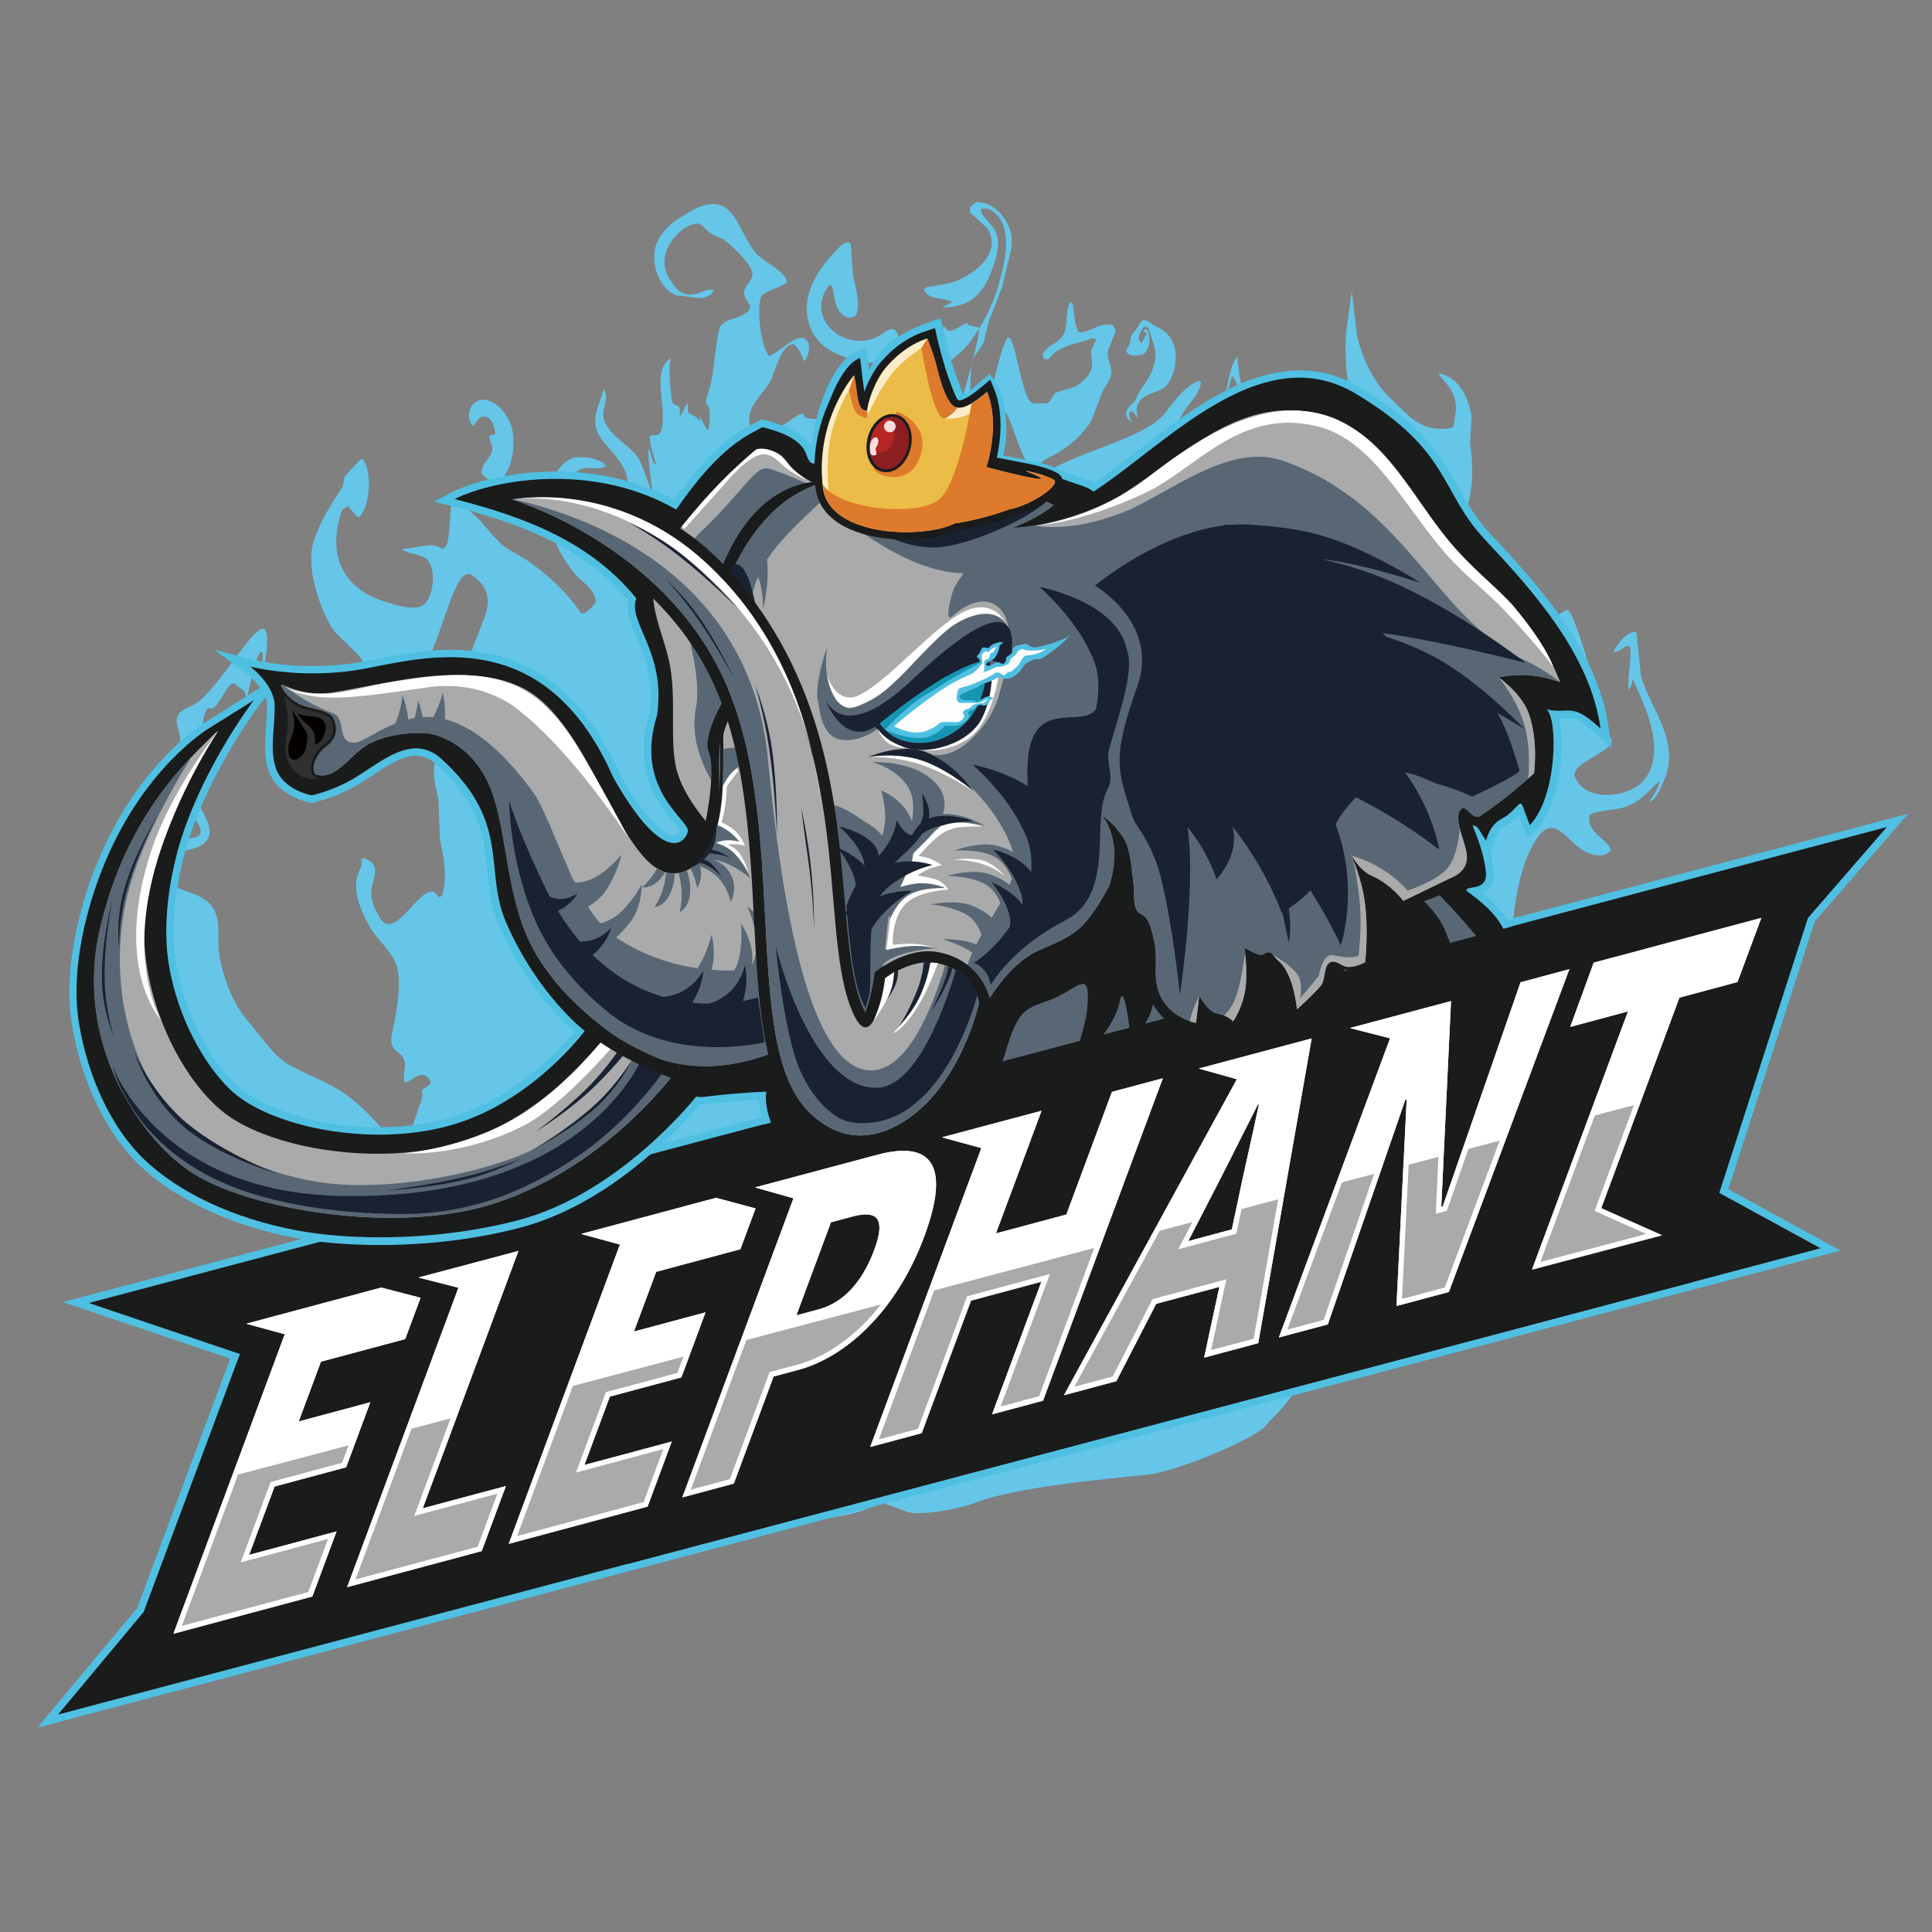 <?xml version="1.0" encoding="utf-8"?>
<!-- Generator: Adobe Illustrator 23.0.1, SVG Export Plug-In . SVG Version: 6.00 Build 0)  -->
<svg version="1.1" id="图层_1" xmlns="http://www.w3.org/2000/svg" xmlns:xlink="http://www.w3.org/1999/xlink" x="0px" y="0px"
	 viewBox="0 0 192 192" style="enable-background:new 0 0 192 192;" xml:space="preserve">
<rect x="0" y="0" width="192" height="192" fill="#808080" stroke="none"/>
<style type="text/css">
	.st0{fill-rule:evenodd;clip-rule:evenodd;fill:#65C6E8;}
	.st1{fill-rule:evenodd;clip-rule:evenodd;fill:#1A1B1B;}
	.st2{fill:#4FC0E2;}
	.st3{fill:#303030;}
	.st4{fill:#1A1B1B;}
	.st5{fill:#040000;}
	.st6{fill:#596774;}
	.st7{fill:#AAAAAB;}
	.st8{clip-path:url(#SVGID_2_);}
	.st9{clip-path:url(#SVGID_4_);}
	.st10{clip-path:url(#SVGID_6_);}
	.st11{fill-rule:evenodd;clip-rule:evenodd;fill:#596774;}
	.st12{fill:#1A2232;}
	.st13{clip-path:url(#SVGID_8_);}
	.st14{clip-path:url(#SVGID_10_);}
	.st15{fill-rule:evenodd;clip-rule:evenodd;fill:#AAAAAB;}
	.st16{clip-path:url(#SVGID_12_);}
	.st17{fill:#FFFFFF;}
	.st18{fill:#1496B3;}
	.st19{fill:#FBFDFF;}
	.st20{fill-rule:evenodd;clip-rule:evenodd;fill:#EBBC47;}
	.st21{clip-path:url(#SVGID_14_);}
	.st22{fill-rule:evenodd;clip-rule:evenodd;fill:#FCEDCA;}
	.st23{clip-path:url(#SVGID_16_);}
	.st24{fill-rule:evenodd;clip-rule:evenodd;fill:#DE7A2B;}
	.st25{fill:#DE7A2B;}
	.st26{fill:#B42523;}
	.st27{clip-path:url(#SVGID_18_);}
	.st28{fill:#8B1E21;}
	.st29{fill:#FBDCDC;}
	.st30{fill:none;}
</style>
<g>
	<path class="st0" d="M49.2,43.17c0.03-0.9-0.57-2.2-1.54-1.65c-0.21,0.27-0.43,0.53-0.64,0.8c-0.04,0-0.07,0-0.11,0
		c-0.02-0.05-0.04-0.11-0.05-0.16c-0.72-1.04,0.11-2.75,1.54-2.39c1.02,0.25,1.8,1.22,2.23,2.08c1.14,2.28-0.27,8.07-2.77,5.21
		c0.02-1.05,0.74-1.35,1.01-2.13c0.24-0.7-0.31-1.03-0.21-1.65c0.05-0.02,0.11-0.04,0.16-0.05C48.95,43.21,49.07,43.19,49.2,43.17z
		 M113.6,31.81c0.52-0.01,0.78,0.35,1.12,0.54c0.82,0.45,1.19,0.55,1.68,1.37c0.83,1.41,0.39,3.44-0.4,4.5
		c-0.6,0.81-2.05,0.78-2.67,1.58c-0.2,0.25-0.46,0.64-0.37,1.16c0.03,0.2,0.11,0.37,0.1,0.57c0,0-0.01,0-0.01,0
		c-0.17-0.16-0.39-0.67-0.64-0.69c-0.41,0.27-0.08,0.78,0.06,1.09c0,0.01-0.01,0.03-0.01,0.04c-0.41-0.32-0.78-0.74-0.39-1.37
		c0.19-0.3,0.53-0.47,0.72-0.76c0.15-0.3,0.3-0.59,0.44-0.89c0.7-1.12,1.32-1.7,1.58-3.32c0.13-0.82-0.27-1.72-0.46-2.34
		c-0.09-0.3-0.16-0.74-0.46-0.83c-0.33-0.1-0.65,0.68-0.71,0.95c-0.05,0.29,0.09,0.48,0.15,0.66c0.31-0.05,0.33-0.42,0.47-0.65
		c0.04-0.06,0.15-0.11,0.14-0.21c-0.02-0.19-0.19-0.19-0.29-0.29c0.01-0.1,0.06-0.17,0.14-0.21c0.03,0,0.06-0.01,0.08-0.01
		c0.33,0.17,0.41,0.96,0.32,1.48c-0.09,0.49-0.3,0.94-0.73,1.08c-0.12,0.01-0.25,0.03-0.37,0.04c-0.31,0.09-0.69,0.05-0.91-0.1
		c-0.55-0.36-0.03-0.68,0.07-0.97c0.05-0.26,0.09-0.52,0.14-0.77c0.15-0.35,0.46-0.58,0.65-0.9
		C113.22,32.25,113.26,31.99,113.6,31.81z M97.05,20.09c2.09-0.05,4.07,2.51,3.35,5.05c-0.27,1.12-0.53,2.23-0.8,3.35
		c-0.44,1.15-0.89,2.31-1.33,3.46c-0.16,0.66-0.32,1.31-0.48,1.97c-0.35,0.86-1.08,1.37-1.28,2.39c-0.04,0.98-0.07,1.95-0.11,2.93
		c-0.23,0.78-0.46,1.56-0.69,2.34c-0.04,1.06-0.07,2.13-0.11,3.19c-0.4,1.98-1.31,4.03-2.77,4.95c0.04,0.05,0.07,0.11,0.11,0.16
		c0.05,0.02,0.11,0.04,0.16,0.05c0.84-0.24,2.58-0.83,3.03-1.38c0.73-0.89,3.05-14.36,4.05-14.98c0.75-0.46,1.32,6.51,2.55,6.52
		c0.43,0,0.85,0,1.28,0c0.55-0.18,0.51-0.77,0.9-1.06c0.67-0.21,1.35-0.43,2.02-0.64c0.64-0.41,1.61-1.2,1.6-2.23
		c-0.04-0.44-0.07-0.89-0.11-1.33c0.18-0.37,0.35-0.74,0.53-1.12c-0.05-0.02-0.11-0.04-0.16-0.05c-0.32-0.1-0.73,0.13-1.01,0.21
		c-1.64,0.51-2.72,0.65-3.62,1.86c-0.16-0.04-0.32-0.07-0.48-0.11c-0.02-0.14-0.04-0.28-0.05-0.43c0.45-0.91,1.52-1.05,2.02-1.86
		c0.5-0.81,0.23-2.54,0.69-3.3c0.02,0,0.04,0,0.05,0c0.07,0.05,0.14,0.11,0.21,0.16c0.15,0.88,0.17,2.15,0.59,2.82
		c1.29,0.06,1.96-1.03,3.4-0.69c0.15,0.21,0.23,0.28,0.27,0.64c-0.25,0.62-0.5,1.24-0.74,1.86c-0.2,0.92,0.51,1.49,0.27,2.5
		c-0.14,0.59-0.55,1.06-0.8,1.54c-0.37,0.98-0.74,1.95-1.12,2.93c-0.77,1.28-1.98,2.37-3.24,3.14c-0.86,0.52-1.66,0.76-2.23,1.54
		c-1.16,1.57-2.92-7.43-3.54-5.43c-0.6,1.92-0.78,5.03-0.32,7.34c0.19,0.97,0.75,2.48,1.81,2.02c1.2-5.02,12.15-5.91,14.84-9.36
		c0.88-1.12,1.93-2.65,3.35-3.19c0.07,0.04,0.14,0.07,0.21,0.11c-0.06,1.12-1.2,2.11-1.7,2.93c-0.98,1.6-1.45,3.08-1.86,5.37
		c-0.05,1.15-0.11,2.31-0.16,3.46c-1.05,6.47-8.08,7.65-5.66,11.06c1.03,1.38,2.06,2.77,3.08,4.15c0.09-0.04,0.18-0.07,0.27-0.11
		c0.43-2.25,19.41,11.77,20.3,9.73c0.51-1.18,1.42-2.32,1.12-4.15c-0.62-0.72-2.4-0.59-3.4-0.9c-2.37-0.73-8.55-21.87-8.55-25
		c0-0.89,0.03-1.71,0.37-2.23c0.07,0,0.14,0,0.21,0c0.97,0.72,7.27,22.29,8.66,21.97c0.11-0.14,0.21-0.28,0.32-0.43
		c0.2-1.16-6.68-21.37-7.38-21.92c-0.56-0.44-1.15-1.22-1.49-1.86c-0.35-0.67-0.45-2.12-1.01-2.61c-0.02,0-0.04,0-0.05,0
		c-0.21,0.78-0.43,1.56-0.64,2.34c-0.42,1.7-0.71,3.36-1.12,4.9c-0.05,0.98-0.11,1.95-0.16,2.93c-0.38-2.6,0.6-5.49,1.17-7.72
		c0.4-1.54,0.45-3.23,1.22-4.36c0.04,0.02,0.07,0.04,0.11,0.05c-0.02,4.28,6.52,25.25,9.14,26.87c0.69,0.43,1.36,1.28,0.69,2.18
		c-0.78,1.05-6.99-19.24-7.59-18.72c-0.05,0.05-0.11,0.11-0.16,0.16c0.05,1.24,6.12,21.29,7.65,21.01c1.91-0.34,3.04-1.11,3.94-2.45
		c0.37-0.55,0.63-1.28,1.28-1.54c1.1-0.43,14.63-3.38,15.11-2.76c0.34,0.44,0.63,1.33,1.17,1.54c0.3-0.42,0.94-1.09,1.49-1.22
		c0.92-0.22,3.99,12.55,4.47,12.98c-0.07,1.18-4.23,2.27-3.67,3.62c1.09,2.61,5.57,2.06,6.97,0.16c2.15-2.92-0.08-7.32-1.17-9.79
		c-0.04,0.02-0.07,0.04-0.11,0.05c-0.04,0.59-0.22,0.61-0.32,0.9c-0.02,0-0.04,0-0.05,0c-0.1-1.51,0.32-2.97,0.16-4.26
		c-0.11-0.04-0.21-0.07-0.32-0.11c-0.4,0.21-0.97,0.72-1.33,0.59c0.34-0.73,1.27-1.98,2.13-1.97c0.05,0.04,0.11,0.07,0.16,0.11
		c0.14,1.4,0.28,2.8,0.43,4.2c0.78,3.11,4.04,6.49,2.29,10.48c-0.37,0.85-0.67,1.69-1.44,2.13c0.3-0.72,0.85-1.16,1.01-2.08
		c-0.02,0-0.04,0-0.05,0c-1.08,0.98-1.81,2-3.35,2.55c-1.05,0.38-2.64,0.27-3.56,0.8c-0.33,1.77,1.64,2.24,2.13,3.46
		c-0.64,0.95-2.07,0.51-2.87,0c-1.67-1.05-2.88-3.79-4.68-0.85c-2.96,4.84-2.01,13.36-3.83,19.31c-0.73,2.4-1.77,4.69-3.08,6.54
		c-0.7,0.99-1.98,1.78-2.29,3.09c-0.11,2.11-0.21,4.22-0.32,6.33c-0.07,1.22-0.14,2.45-0.21,3.67c-0.37,2.38-0.74,4.75-1.12,7.13
		c-1.43,6.13-7.43,0-10.28,4.77c-1.15,1.92-2.57,3.7-3.94,5.43c-0.59,0.62-1.17,1.24-1.76,1.86c-0.9,1.2-8.75,4.52-11.68,4.82
		c-3.84,0.39-13.29,1.25-17.1,2.79c-1.12,0.45-4.89,1.3-6.6,0.96c-0.89-0.32-1.77-0.64-2.66-0.96c-0.73,0.28-1.45,0.57-2.18,0.85
		c-1.33,0.42-2.75,0.6-4.26,0.85c-1.97,0.33-3.88-1.56-5.4-1.9c-0.48,0.02-0.96,0.04-1.44,0.05c-1.03-0.07-2.06-0.14-3.08-0.21
		c-4.91-0.98-13.16-8.72-16.53-11.18c-2.27-1.66-4.25-3.79-5.69-6.28c-0.6-1.47-1.21-2.94-1.81-4.42c-0.48-0.34-0.96-0.67-1.44-1.01
		c-1.25-0.96-2.27-2.29-2.93-3.83c-1.09-2.56-1.83,0.85-2.92-1.82c-0.97-2.37-11-2.7-12.51-4.57c-0.43-0.34-0.85-0.67-1.28-1.01
		c0.09-0.14,0.02-0.07,0.16-0.16c1.64-0.65,13.24-2.47,14.45-2.05c0-0.5,1.18-3.4,1.18-3.9c-0.48-0.64,1.19-0.78,0.71-1.42
		c-1.1-1.86-3.05,2.22-2.48-1.18c0.23-1.83-1.56-1.28-1.33-3.11c0.33-1.64,1.06-4.87,0.59-6.81c-0.41-1.69-2.05-2.8-2.82-4.26
		c-0.56-1.06-1.54-2.93-1.22-4.63c0.1-0.52,0.37-0.97,0.48-1.38c0.15-0.54-0.27-0.43,0.21-0.69c2.19,0.79,0.48,2.23,0.8,3.99
		c0.13,0.73,0.52,1.53,0.9,2.08c1.66,2.36,4.41-4.68,5.73-2.18c0.24-0.04,0.22-0.07,0.37-0.16c0.58-2.22,0.15-3.49-0.21-5.59
		c-0.05-1.31-0.11-2.63-0.16-3.94c-0.2-1.1-0.62-2.29-0.37-3.62c0.63-3.37,3.75-11.44,4.88-14.3c0.83-2.09,0.32-3.31-1.12-4.36
		c-2.25-1.66-3.53,10.92-6.81,10.62c-0.86-0.08-1.53,0.71-2.29,0.43c-0.7-0.34-1.68-2.45-2.23-3.14c-0.8-0.78-1.6-1.56-2.39-2.34
		c-1.16-1.58-2.96-6.13-2.07-8.94c0.63-1.98,1.73-3.69,2.77-5.27c0.29-0.44,0.17-0.83,0.32-1.22c0.53-0.57,1.06-1.14,1.6-1.7
		c0.07,0,0.14,0,0.21,0c0.98,1.34,0.68,4.74-0.37,5.75c-0.07-0.02-0.14-0.04-0.21-0.05c-0.3-0.34-0.6-0.67-0.9-1.01
		c-0.28,0.11-0.38,0.22-0.59,0.37c-1.65,4.73,0.32,7.94,4.41,9.15c0.79,0.24,2.36,0.78,3.4,0.43c1.27-0.44,1.71-3.92,0.48-4.79
		c-0.61-0.43-1.7-0.45-2.29-0.85c0-0.02,0-0.04,0-0.05c0.02-0.02,0.04-0.04,0.05-0.05c1.18,0,2.79-0.7,3.67-0.11
		c1.54,1.03,0.49-6.4,1.81-4.72c0.73,0.67,1.45,1.35,2.18,2.02c0.79,0.89,1.54,1.94,2.5,2.66c0.71,0.43,1.42,0.85,2.13,1.28
		c1.98,1.31,4.13,3.33,5.43,5.32c0.68-0.11,1.06-0.68,1.44-1.12c-0.04-1.37-1.42-2-2.07-2.82c-1.27-1.6-2.27-3.31-2.71-5.75
		c-0.43-2.39,0.85-5.09,2.29-5.69c0.99-0.42,3.1-0.01,3.51,0.69c-0.05,0.04-0.11,0.07-0.16,0.11c-1.09,0.4-1.91-0.27-2.82,0.53
		c-0.44,0.39-0.76,0.91-1.01,1.49c-1.22,2.8,0.61,5.15,2.45,6.23c1.01,0.43,2.02,0.85,3.03,1.28c0.77,0.52,2.16,2.84,2.5,2.98
		c0.39-0.96,1.1-1.81,1.28-2.98c0.23-1.54,5.13,13.88,4.51,12.7c-0.44-1-0.87-2-1.31-3c-0.65-1.12-1.46-2.03-2.19-2.97
		c-0.63-0.98-1.27-1.96-1.9-2.94c-1.77-2.13-5.01-4.64-5.4-8.74c0.03-0.03,0.06-0.05,0.09-0.08c0.9,0.68,1.44,1.48,2.45,1.95
		c0.13-0.06,0.26-0.11,0.39-0.17c0.73-0.64,0.63-4.82-0.2-6.26c-1.46-2.54-3.75-3.02-2.33-6.53c0.13-0.39,0.26-0.78,0.38-1.16
		c0.02,0,0.03-0.01,0.05-0.01c0.01,0.03,0.02,0.07,0.03,0.1c0.55,0.9-0.56,1.97,0.1,3.24c0.75,1.43,2.17,2.06,3.08,3.21
		c0.59,0.74,0.81,1.89,1.28,2.9c0.16,0.64,0.33,1.27,0.49,1.91c0.2,1.62-1-6.69-0.44-5.29c0.16,0.4,0.22,1.05,0.52,1.4
		c0.03-0.03,0.06-0.05,0.09-0.08c-1.73-5.62,0.82-0.32,0.67-5.07c-0.06-1.86-0.76-4.49,0.76-5.42c0,0.02,0.01,0.03,0.01,0.05
		c-0.2,1.25-0.05,2.52,0.12,4.06c0.16,0.86,0.67,0.18,0.82,1.04c-0.17,1.84,0.96-1.99,0.79-0.15c-0.04,0.71,0.62,0.45,1.17,1.18
		c0.02,0,0.03-0.01,0.05-0.01c-0.18-1.37,0.77,1.91,0.89,0.64c0.37-3.86-0.97-0.65,0.09-4.01c0.41-1.41,0.56-4.5,0.97-5.91
		c0.65-0.9,1.53-0.69,2.55-1.37c1.28-0.85-0.56-1.2-0.03-2.47c0.2-0.48,0.76-0.9,0.73-1.49c-0.04-0.96-2.31-2.99-2.86-3.38
		c-0.42-0.19-0.85-0.38-1.27-0.57c-0.35-0.32-0.7-0.65-1.05-0.97c-0.46-0.16-1.31,0.2-1.69,0.49c-1.4,1.06-2.71,3.13-1.21,5.22
		c0.32,0.45,0.64,0.92,1.1,1.12c1.36,0.61,2-0.44,3.13-0.29c-0.04,0.07-0.07,0.13-0.11,0.2c-0.04,0.16,0,0.08-0.11,0.2
		c-0.48,0.46-1.3,0.48-1.78,0.35c-0.55-0.06-1.11-0.12-1.66-0.19c-1.1-0.29-2.18-1.91-2.25-3.56c-0.07-1.79,0.81-2.84,2.09-3.87
		c0.56-0.35,1.13-0.69,1.69-1.04c4.3-2.24,4.45,2.25,6.4,4.35c0.69,0.74,2.91,1.78,3.02,2.78c-0.56,0.54-1.65,0.69-2.41,1.25
		c-0.74,0.55-0.26,5.22,0.64,6.12c0.87-0.3,2.87-2.38,3.54-1.7c0.73,0.44,0.35,1.73,0.01,2.16c-0.04-0.01-0.08-0.01-0.12-0.02
		c-0.27-0.76-0.56-1.29-1.03-1.64c-0.14,0.04-0.27,0.08-0.41,0.12c-0.88,0.46-1.39,2.42-1.72,3.22c-0.82,1.98-3.28,2.88-1.79,5.97
		c0.59,1.22,4.81-3.23,4.96-2.24c0.13,0.88,4.26-0.24,4.37,0.83c0.16,1.52-3.48,16.67-2.68,17.29c1.04,0.81-0.6-12.81,1.22-13.27
		c0.4-0.1,0.99-0.44,1.54-0.32c0.67,0.15,0.77,0.76,1.17,1.17c0.02,0,0.04,0,0.05,0c0.37-1.01,0.62-2.29,1.06-3.35
		c0.55-0.9,3.81,0.2,4.36-0.71c0.34-0.8,0.48-1.83-0.21-2.34c-1.37,0.34-2.32,1.39-3.94,1.7c-2.63,0.51-5.46-1.74-3.88-3.99
		c0.21-0.05,0.43-0.11,0.64-0.16c0.83,0.44,1.22,1.25,2.29,1.44c1.55,0.27,3.21-2.03,2.34-3.41c-0.77-0.19-1.74,0-2.66-0.21
		c-2.12-0.5-3.88-1.18-4.79-2.87c-1.65-3.1,0.45-6.24,2.13-7.93c0.41-0.41,0.69-0.99,1.44-1.06c0.07,0.05,0.14,0.11,0.21,0.16
		c0.07,1.01,0.14,2.02,0.21,3.03c0.26,1.32,0.78,2.87,0.32,4.1c-0.27,0.13-0.42,0.21-0.85,0.21c-1.28-0.58-1.19-1.64-1.54-3.14
		c-0.04-0.02-0.07-0.04-0.11-0.05c-0.07,0-0.14,0-0.21,0c-2.64,3.53,2.2,7.15,5.48,4.68c2.09-1.57,1.12,2.64,2.07,1.12
		c0.42-0.67,1.5-0.76,1.53,0c0.14,3.07,2.21-2.43,2.48-1.65c0.41,1.15,2.42-1.04,2.24-0.24c0.04,0.02,1.03,0.22,1.06,0.24
		c0.7-0.19-3.77,14.41-3.44,13.86c2.12-3.51-2.15-4.72-1.12-8.14c0.56-1.85,2.42-2.64,3.51-3.99c1.23-1.53,2.44-3.76,3.03-5.85
		c0.63-2.22,1.46-5.48-0.21-7.13c-0.36-0.36-0.77-0.67-1.49-0.53c-0.02,0.04-0.04,0.07-0.05,0.11c0.2,0.93,1.37,1.42,1.65,2.66
		c0.19,0.82-0.03,1.74-0.21,2.34c-0.78,2.58-1.9,4.7-5.16,4.68c0-0.04,0-0.07,0-0.11c0.39-0.09,0.6-0.24,0.9-0.43
		c-1.09-0.51-2.26-0.14-2.82-1.17c0.07-0.14,0.09-0.18,0.21-0.27c0.8-0.14,1.6-0.28,2.39-0.43c1.82-0.49,5.43-2.76,3.67-5.48
		c-0.57-0.51-1.13-1.03-1.7-1.54c0-0.14,0-0.28,0-0.43C96.58,20.36,96.79,20.3,97.05,20.09z M134.33,28.91
		c0.18,1.47,0.35,2.94,0.53,4.42c0.54,2.39,1.74,4.8,3.3,6.23c1.12,1.03,2.26,2.51,3.94,2.93c0.52,0.13,1.98,0.25,2.34-0.11
		c0.05-0.32,0.11-0.64,0.16-0.96c0.43-2.21-0.74-3.13-1.65-4.26c0-0.02,0-0.04,0-0.05c1.95,0.29,2.96,2.27,3.3,4.26
		c-0.05,0.9-0.11,1.81-0.16,2.71c0.39,2.4,0.27,5.1-0.53,6.97c-0.28,0.5-0.57,0.99-0.85,1.49c-0.55,1.28-0.56,2.21-1.44,3.09
		c-1.28,1.28-3.81,1.76-4.68,3.41c-0.49,0.93,1.55,2.06,1.91,2.45c-0.4,0.68-1.49,0.37-2.13,0.11c-0.32-0.18-0.64-0.35-0.96-0.53
		c-0.87-0.04-1.74-0.07-2.61-0.11c-1.34-0.24-3.37-0.73-3.51-2.13c0.05-0.02,0.11-0.04,0.16-0.05c3.98,1.42,6.69-0.28,7.82-3.51
		c0.31-0.88,0.29-1.79,0.48-2.82c0.22-1.15,1.09-3.6,0.16-4.68c-0.02,0-0.04,0-0.05,0c-0.37,1.16-1.34,1.26-1.76,2.02
		c-0.36,0.66,0.2,1.91,0.11,2.71c-0.05-0.04-0.11-0.07-0.16-0.11c-0.46-1.13-1.36-2.11-2.07-3.03c-0.35-0.45-0.93-0.73-1.12-1.33
		c0.4,0.3,0.74,0.7,1.28,0.85c0.05-0.51,0.11-1.03,0.16-1.54c-0.37-1.03-0.74-2.06-1.12-3.09c-0.4-1.03-0.56-2.23-0.8-3.41
		c-0.46-2.28-0.92-6.06-0.48-8.73C134.04,31.04,134.19,29.98,134.33,28.91z M15.88,75.9c4.58-2.44-0.6-4.31,3.12-5.74
		c3.13-1.2,9.04-14.12,7.2-3.53c-0.32,0.05,0.08-1.71-0.17-1.8c-0.6-0.46-1.56,5.41-1.59,4.77c-0.06-1.2-0.11-0.73-1.11-1.66
		c-0.67-0.41-1.78,2.86-2.44,2.45c-0.95-0.26-0.57,3.81-2.19,5.08c-2.64,2.07,5.47,7.37,0.47,8.89c-1.1,0.23-2.2,0.46-3.29,0.69
		c-0.17,0.19-0.34,0.38-0.5,0.57c0.2,2.93,3.9,2.59,5.45,4.17c1.22,1.23,0.76,3.33,0.91,4.65c0.26,2.27,1.3,5.25,3.03,7.2
		c1.21,1.37,2.27,3.13,3.81,4.08c1.7,1.04,3.88,1.72,5.61,2.92c2.15,1.49,3.79,3.59,5.63,5.62c1.49,1.64,1.33,3.79,1.66,5.43
		c0.52,2.57,3.9,3.5,3.5,6.34c-0.24,1.67-2.56,3.6-1.99,5.21c0.66,0.3,1.59-0.02,2.13,0.37c-0.05,0.05-0.1,0.1-0.15,0.15
		c-1.52,1.02-4.07,1.2-4.37-0.3c-0.39-1.93,1.89-3.77,1.74-5.7c-0.2-2.57-3.86-2.79-5.39-3.81c-0.72-0.87-1.43-1.74-2.15-2.62
		c-0.64-0.52-5.99-3.34-6.62-3.33c-3.36,0.04-3.65,0.01-6.43-1.01c-8.49-3.1-7.36-10.31-9.6-17.2c-0.96-2.93-1.6-13.11,1.45-14.74
		c2.18-0.46,3.49,0.64,5.59,0.22C22.31,82.66,14.63,77.65,15.88,75.9z"/>
	<g>
		<g>
			<polygon class="st1" points="13.95,160 23.36,134.79 7.54,129.44 188.58,81.53 180,91.41 171.3,118.37 181.91,124.17 
				4.74,171.04 			"/>
			<path class="st2" d="M187.51,82.19l-7.84,9.04l-8.81,27.32l10.06,5.5L5.77,170.39l8.51-10.2l9.56-25.63l-15.01-5.07L187.51,82.19
				 M189.65,80.86l-2.33,0.62L8.64,128.77l-2.38,0.63l2.33,0.79l14.29,4.83l-9.25,24.79l-8.43,10.1l-1.49,1.79l2.25-0.6
				l175.15-46.34l1.8-0.48l-1.63-0.89l-9.52-5.21l8.58-26.59l7.74-8.92L189.65,80.86L189.65,80.86z"/>
		</g>
		<g>
			<g>
				<path class="st1" d="M37.74,123.33c-2.98,0-5.82-0.23-8.21-0.68c-6.25-1.16-11.87-3.76-15.41-7.13
					c-3.27-3.12-5.75-8.31-6.64-13.9C6.8,97.37,7.65,91.8,9.8,86.33c2.08-5.29,4.89-8.88,6.88-10.96c2.14-2.23,3.78-3.23,3.89-3.3
					l5.8-3.64c-0.67-1.1-1.71-1.87-1.73-1.88l-1.57-1.15l1.89,0.49c0.03,0.01,2.59,0.67,6.17,0.67c1.38,0,2.74-0.1,4.05-0.29
					c0.64-0.09,1.4-0.25,2.2-0.4c2.06-0.41,4.62-0.92,7.35-0.92c3.38,0,6.26,0.77,8.8,2.37c3.16,1.98,5.76,5.27,7.75,9.78
					c3.11,5.51,4.93,6.33,5.73,6.33c0.69,0,0.95-0.62,0.99-0.86c0-0.15-0.41-0.64-0.74-1.03c-1.43-1.72-4.09-4.91-2.33-10.5
					c0.53-3.54-0.5-5.95-1.34-7.89c-0.6-1.39-1.08-2.51-0.77-3.59c-4.68-5.68-11.59-8.03-17.73-9.59l-0.96-0.24l0.88-0.45
					c1.85-0.95,5.63-2.05,10.18-2.05c4.34,0,8.44,1.01,11.9,2.93c3.88-5.56,6.44-6.92,7.98-7.74c0.19-0.1,0.36-0.19,0.52-0.28
					l0.13-0.07l0.14,0.04c2.68,0.67,4.14,1.6,4.61,2.92c0.23,0.65,0.36,0.67,0.36,0.67c0.02,0,0.05-0.01,0.12-0.03
					c0-0.04,0.01-0.1,0.01-0.15c0.02-0.44,0.07-1.36,0.34-2.87c0.36-2.06,1.83-6.57,4.05-7.42l0.43-0.16l0.07,0.45
					c0.1,0.61,0.16,1.26,0.21,1.89c0.03,0.33,0.06,0.72,0.11,1.09c0.39-1.51,1.02-2.68,1.96-3.63c1.04-1.06,2.48-1.86,4.68-2.61
					l0.4-0.13l0.09,0.41c0.56,2.67,1.27,4.99,2.12,6.9c0.12,0.11,0.21,0.12,0.28,0.12c0.39,0,1.02-0.56,1.75-1.2
					c0.16-0.14,0.33-0.29,0.51-0.45l0.27-0.23l0.24,0.26c0.44,0.47,0.86,1.77,1.04,3.25c0.12,0.97,0.22,2.75-0.34,4.29
					c0.49,0.17,1.34,0.33,2.17,0.48c1.18,0.22,2.4,0.45,3.13,0.78c1.01,0.46,1.85,0.74,2.52,0.97c0.72,0.24,1.27,0.42,1.69,0.71
					c1.43-0.93,2.96-2.11,4.57-3.36c4.79-3.7,10.21-7.89,15.87-7.89c2.04,0,4,0.56,5.83,1.66c6.24,3.74,7.94,6.8,9.58,9.75
					c0.9,1.61,1.74,3.13,3.29,4.78c4.21,4.49,10.56,11.28,11.61,19.01l0.14,1.04l-0.76-0.72c-1.67-1.57-2.34-1.7-2.99-1.7
					c-0.13,0-0.26,0.01-0.4,0.01c-0.16,0.01-0.33,0.02-0.51,0.02c-0.17,0-0.33-0.01-0.5-0.02c0.19,0.53,0.28,1.21,0.32,1.79
					c0.12,1.54-0.02,3.36-0.37,4.99c-0.3,1.38-0.9,3.28-2.06,4.5l-0.4,0.42l-0.21-0.54c-0.2-0.51-0.35-0.91-0.46-1.24
					c-0.07-0.2-0.14-0.39-0.19-0.53c-0.02,0.02-0.04,0.05-0.06,0.07c-0.2,0.21-0.47,0.49-0.87,0.82c-0.17,0.14-0.35,0.24-0.53,0.34
					c-0.54,0.3-1.09,0.61-1.52,2.04l-0.24,0.79l-0.38-0.62c0.27,0.81,0.53,1.81,0.63,2.89c0.14,1.49-0.99,1.76-1.62,1.87
					c1.03,0.76,3.27,2.52,3.66,4.62c0.63,3.35,0.29,7.49-0.9,11.09c-1,3.03-3.05,7.01-7.12,8.76c-6.45,2.78-15.91,4.78-28.13,5.97
					c-10.02,0.97-19.7,1.17-26.06,1.17c-3.75,0-6.08-0.07-6.11-0.07l-0.16-0.01l-0.11-0.12c-0.25-0.29-5.97-6.95-5.76-11.11
					c-2.69,0.14-4.28,0.33-5.15,0.43c-0.46,0.05-0.73,0.09-0.93,0.09l-0.02,0c-0.11,0-0.21-0.01-0.3-0.02
					c-0.49,0.6-2.28,2.71-4.96,5.04c-2.91,2.53-7.5,5.83-12.81,7.22C47.28,122.74,42.5,123.33,37.74,123.33z M25.54,69.8
					c-0.06,0.08-5.79,7.62-7.74,15.73c-0.64,2.64-1.26,6.59-0.63,10.34c0.93,5.56,3.76,9.98,5.91,12.08c1.31,1.29,3.4,2.39,6.03,3.2
					c2.66,0.81,5.63,1.25,8.59,1.25c2.57,0,4.97-0.32,7.16-0.95c6.92-2,11.71-7.61,12.77-8.92c-1.08-0.9-4.88-4.38-7.63-10.66
					c-0.82-1.87-1-3.68-1.18-5.43c-0.33-3.25-0.67-6.62-5.13-10.7c-0.73-0.66-1.48-0.99-2.32-0.99c-1.49,0-3.04,1.03-4.55,2.02
					c-0.72,0.47-1.46,0.97-2.18,1.33c-1.86,0.94-3.47,1.3-3.54,1.31l-0.07,0.02l-0.07-0.01c-0.12-0.02-3.05-0.54-3.87-2.93
					c-0.46-1.34-0.35-2.8-0.24-4.22c0.05-0.72,0.11-1.45,0.09-2.16c-0.01-0.53-0.2-1.05-0.46-1.51L25.54,69.8z"/>
			</g>
			<path class="st2" d="M92.92,32.6c0.35,1.67,1,4.44,2.18,7.04c0.19,0.19,0.38,0.28,0.59,0.28c0.63,0,1.39-0.78,2.5-1.74
				c0.7,0.74,1.66,4.87,0.49,7.48c0.87,0.51,4.28,0.78,5.63,1.41c2.23,1.03,3.63,1.15,4.35,1.79c5.68-3.64,12.94-11.33,20.46-11.33
				c1.87,0,3.76,0.48,5.64,1.61c9.46,5.68,8.29,9.65,12.79,14.46c4.51,4.81,10.5,11.34,11.51,18.81c-1.69-1.59-2.46-1.8-3.24-1.8
				c-0.29,0-0.58,0.03-0.92,0.03c-0.34,0-0.73-0.03-1.21-0.15c1.15,0.89,1.09,8.65-1.66,11.51c-0.61-1.56-0.72-2.14-0.93-2.14
				c-0.19,0-0.46,0.47-1.25,1.12c-0.62,0.51-1.55,0.51-2.18,2.56c-1.12-1.84-0.83-1.27-1.28-1.54c-0.01-0.01-0.02-0.01-0.02-0.01
				c-0.16,0,1.06,2.19,1.3,4.74c0.18,1.91-2.15,1.23-1.92,1.79c0.05,0.13,3.5,2.24,3.97,4.73c1.14,6.13-0.92,16.48-7.8,19.45
				c-14.76,6.35-41.93,7.11-54.04,7.11c-3.78,0-6.09-0.07-6.09-0.07s-6.3-7.28-5.63-11.26c-4.31,0.21-5.93,0.54-6.5,0.54
				c-0.01,0-0.01,0-0.02,0c-0.23,0-0.46-0.04-0.46-0.04s-7.56,9.65-17.71,12.29c-4.63,1.21-9.45,1.69-13.73,1.69
				c-3.08,0-5.89-0.25-8.15-0.67c-6.51-1.2-11.9-3.87-15.23-7.04c-3.28-3.12-5.66-8.25-6.53-13.69c-0.73-4.6,0.39-10.23,2.3-15.1
				c3.98-10.13,10.62-14.07,10.62-14.07l4.48-2.81c0,0-5.81,7.59-7.8,15.86c-0.78,3.24-1.22,7.04-0.64,10.49
				c0.89,5.28,3.52,9.84,6.01,12.28c2.76,2.7,8.75,4.55,14.87,4.55c2.47,0,4.96-0.3,7.26-0.97c8.03-2.33,13.18-9.34,13.18-9.34
				s-4.64-3.52-7.8-10.75c-2.29-5.25,0.57-9.87-6.4-16.25c-0.85-0.78-1.71-1.08-2.57-1.08c-2.35,0-4.7,2.28-6.9,3.39
				C32.62,78.69,31,79.04,31,79.04s-2.82-0.47-3.58-2.69c-0.66-1.92-0.07-4.16-0.13-6.27c-0.06-2.11-2.43-3.84-2.43-3.84
				s2.59,0.68,6.26,0.68c1.26,0,2.65-0.08,4.1-0.29c2.29-0.34,5.73-1.32,9.5-1.32c5.61,0,11.93,2.18,16.22,11.94
				c2.93,5.19,4.89,6.53,6.06,6.53c0.84,0,1.27-0.7,1.36-1.16c0.2-1.1-5.4-4.13-3.07-11.51c0.96-6.33-2.97-9.25-2.05-11.64
				c-4.4-5.43-10.66-8-18.06-9.87c1.95-0.99,5.68-2.01,10.01-2.01c3.81,0,8.08,0.78,12.01,3.05c4.42-6.43,7.11-7.35,8.57-8.19
				c2.91,0.72,4,1.68,4.35,2.69c0.24,0.68,0.44,0.92,0.71,0.92c0.13,0,0.27-0.06,0.44-0.15c0.08-0.05-0.02-0.9,0.38-3.2
				c0.42-2.39,1.92-6.42,3.82-7.14c0.29,1.81,0.24,4.14,0.79,4.32C86.91,35.57,89.07,33.91,92.92,32.6 M93.48,31.63l-0.79,0.27
				c-2.94,1-5.11,2.26-6.31,4.88c-0.04-0.45-0.09-0.9-0.16-1.33l-0.14-0.9l-0.85,0.32c-1.04,0.4-2.01,1.51-2.87,3.32
				c-0.64,1.34-1.17,2.98-1.42,4.39c-0.14,0.8-0.22,1.44-0.27,1.93c-0.64-1.25-2.15-2.14-4.7-2.77l-0.29-0.07l-0.26,0.15
				c-0.15,0.09-0.32,0.18-0.51,0.27c-1.55,0.82-4.1,2.17-7.92,7.58c-1.75-0.94-3.65-1.65-5.66-2.12c-1.96-0.46-4.02-0.69-6.13-0.69
				c-2.03,0-4.13,0.22-6.06,0.65c-1.66,0.37-3.19,0.88-4.29,1.44l-1.75,0.9L45,50.32c6.04,1.52,12.8,3.83,17.42,9.32
				c-0.24,1.15,0.26,2.32,0.83,3.64c0.81,1.89,1.82,4.24,1.31,7.66c-0.77,2.48-0.78,4.8-0.01,6.91c0.65,1.78,1.72,3.06,2.42,3.91
				c0.24,0.29,0.53,0.64,0.63,0.82c-0.06,0.16-0.22,0.47-0.6,0.47c-0.45,0-2.18-0.44-5.4-6.12c-1.05-2.38-2.27-4.43-3.64-6.12
				c-1.27-1.56-2.69-2.84-4.24-3.81c-2.6-1.63-5.55-2.42-9-2.42c-2.77,0-5.35,0.51-7.42,0.93c-0.8,0.16-1.55,0.31-2.18,0.4
				c-1.29,0.19-2.63,0.29-3.99,0.29c-3.52,0-6.05-0.65-6.07-0.65l-3.77-0.98l3.14,2.3c0.01,0.01,0.81,0.61,1.43,1.47l-1,0.63
				l-4.47,2.81c-0.16,0.09-1.82,1.12-3.96,3.36c-1.28,1.34-2.48,2.84-3.55,4.47c-1.34,2.03-2.48,4.25-3.41,6.61
				c-1.01,2.57-1.77,5.27-2.18,7.8c-0.47,2.83-0.52,5.42-0.16,7.69c0.44,2.76,1.27,5.5,2.42,7.91c1.17,2.47,2.67,4.61,4.33,6.2
				c1.73,1.65,4.02,3.17,6.61,4.39c2.74,1.29,5.76,2.24,8.99,2.84c2.41,0.45,5.28,0.68,8.28,0.68c4.79,0,9.61-0.59,13.92-1.72
				c2.38-0.62,4.82-1.67,7.25-3.12c1.93-1.15,3.85-2.56,5.72-4.18c2.54-2.2,4.26-4.18,4.88-4.93c0.04,0,0.09,0,0.14,0l0.03,0
				c0.22,0,0.5-0.04,0.97-0.09c0.83-0.1,2.3-0.27,4.74-0.41c0.06,1.74,0.97,4,2.73,6.74c1.5,2.33,3.06,4.15,3.13,4.22l0.21,0.25
				l0.32,0.01c0.02,0,2.36,0.07,6.12,0.07c6.37,0,16.06-0.2,26.1-1.18c12.25-1.19,21.75-3.2,28.24-5.99
				c1.75-0.75,3.29-1.98,4.58-3.66c1.14-1.48,2.06-3.27,2.75-5.33c0.61-1.84,1.01-3.87,1.16-5.88c0.14-1.92,0.06-3.78-0.24-5.4
				c-0.35-1.87-2.04-3.46-3.21-4.39c0.14-0.06,0.29-0.13,0.42-0.23c0.39-0.28,0.84-0.82,0.75-1.84c-0.06-0.66-0.19-1.31-0.34-1.89
				l0.31-1.02c0.39-1.28,0.86-1.54,1.35-1.82c0.19-0.11,0.39-0.22,0.59-0.38c0.22-0.18,0.41-0.35,0.56-0.5
				c0.12,0.32,0.26,0.72,0.46,1.22l0.42,1.08l0.8-0.84c2.23-2.32,2.74-7.12,2.53-9.77c-0.04-0.52-0.1-0.98-0.19-1.37
				c0.19,0,0.37-0.01,0.53-0.02c0.14-0.01,0.27-0.01,0.39-0.01c0.57,0,1.16,0.12,2.74,1.6l1.52,1.43l-0.28-2.07
				c-0.47-3.44-1.96-6.94-4.57-10.72c-2.13-3.08-4.59-5.77-7.14-8.49c-1.51-1.62-2.35-3.12-3.24-4.7c-1.67-2.99-3.4-6.09-9.72-9.88
				c-1.89-1.14-3.92-1.71-6.02-1.71c-5.79,0-11.26,4.23-16.1,7.96c-1.53,1.19-2.99,2.31-4.35,3.22c-0.43-0.24-0.95-0.42-1.57-0.62
				c-0.67-0.22-1.5-0.5-2.48-0.95c-0.77-0.36-2.02-0.59-3.22-0.81c-0.59-0.11-1.28-0.24-1.77-0.36c0.45-1.52,0.35-3.17,0.24-4.09
				c-0.15-1.19-0.54-2.82-1.14-3.46l-0.49-0.52l-0.54,0.47c-0.18,0.16-0.35,0.31-0.52,0.45c-0.41,0.36-0.76,0.67-1.05,0.88
				c-0.26,0.19-0.39,0.22-0.43,0.23c-0.82-1.86-1.51-4.12-2.05-6.72L93.48,31.63L93.48,31.63z M37.68,112.02
				c-2.92,0-5.86-0.42-8.48-1.23c-2.54-0.78-4.62-1.88-5.88-3.11c-2.1-2.06-4.88-6.41-5.8-11.88c-0.62-3.7,0-7.58,0.63-10.2
				c1.01-4.19,3.04-8.21,4.57-10.84c1.66-2.86,3.09-4.73,3.1-4.75l0.55-0.72c0.1,0.26,0.15,0.53,0.16,0.81
				c0.02,0.69-0.04,1.42-0.09,2.12c-0.11,1.45-0.23,2.96,0.26,4.37c0.89,2.6,4.03,3.16,4.16,3.18l0.14,0.02l0.14-0.03
				c0.07-0.02,1.73-0.38,3.63-1.34c0.74-0.37,1.49-0.87,2.22-1.35c1.46-0.96,2.96-1.96,4.34-1.96c0.74,0,1.42,0.29,2.07,0.89
				c4.35,3.98,4.67,7.13,5.01,10.46c0.18,1.78,0.37,3.62,1.21,5.54c1.67,3.82,3.75,6.61,5.21,8.27c0.94,1.08,1.74,1.83,2.25,2.28
				c-0.55,0.66-1.6,1.86-3.07,3.16c-2.03,1.8-5.28,4.2-9.29,5.36C42.59,111.71,40.21,112.02,37.68,112.02L37.68,112.02z"/>
		</g>
		<g id="形状_11_3_">
			<g>
				<path class="st3" d="M31.04,77.56c-1.14,0-2.08-0.7-2.58-1.91c-0.36-0.89-0.24-1.75-0.12-2.57c0.07-0.47,0.13-0.91,0.11-1.36
					c-0.04-1.18-0.38-2.85-0.39-2.87l-0.05-0.23l0.23,0.06c1.07,0.29,2.81,0.74,3.02,0.76l0.02,0c0.1,0,0.15,0,1.95,2.1
					c0.87,1.01,1.74,2.04,1.74,2.05l0.03,0.04l0,0.05c0,0.03,0.16,2.68-3.04,3.73C31.66,77.51,31.35,77.56,31.04,77.56
					C31.04,77.56,31.04,77.56,31.04,77.56z"/>
			</g>
			<g>
				<path class="st4" d="M28.21,68.82c0,0,2.87,0.77,3.06,0.77c0,0,0.01,0,0.01,0c0,0,0,0,0,0c0.12,0,3.58,4.09,3.58,4.09
					s0.19,2.55-2.94,3.58c-0.3,0.1-0.59,0.15-0.88,0.15c-1.01,0-1.94-0.6-2.44-1.82c-0.54-1.34,0.05-2.59,0-3.88
					C28.55,70.51,28.21,68.82,28.21,68.82 M27.83,68.41l0.1,0.47c0,0.02,0.34,1.68,0.38,2.84c0.02,0.44-0.05,0.87-0.11,1.33
					c-0.12,0.84-0.25,1.72,0.13,2.65c0.52,1.28,1.51,2.01,2.71,2.01c0.32,0,0.65-0.05,0.98-0.16c1.72-0.57,2.49-1.59,2.82-2.34
					c0.37-0.83,0.32-1.52,0.32-1.55l-0.01-0.1l-0.06-0.07c-0.01-0.01-0.88-1.04-1.75-2.05c-0.51-0.6-0.93-1.07-1.23-1.41
					c-0.64-0.72-0.68-0.74-0.83-0.74h0c-0.22-0.03-1.69-0.41-2.99-0.76L27.83,68.41L27.83,68.41z"/>
			</g>
		</g>
		<g id="形状_39_3_">
			<path class="st5" d="M30.39,72.66c-0.49-0.77-1.44-2.21-1.44-2.21s0.47,1.04,0.24,2.09c-0.12,0.54-0.55,1.26-0.54,1.89
				c0.01,1.86,1.51,0.95,1.75-0.11C30.48,73.91,30.69,73.14,30.39,72.66z"/>
		</g>
		<g id="形状_40_3_">
			<path class="st5" d="M31.64,71.29c-0.76-0.16-1.54-0.12-2.03-0.38c0.35,1,1.82,1.26,1.69,2.66
				C31.17,74.96,33.52,72.03,31.64,71.29z"/>
		</g>
		<g id="身体_3_">
			<g>
				<path class="st6" d="M97.55,120.15c-0.02,0-1.89-0.09-3.74-0.39c-2.59-0.42-3.84-1.01-3.82-1.81
					c0.03-1.65-3.54-18.86-3.58-19.03l-0.02-0.08l24.52-21.7l13.41-4.25l0.06,0.04c0.07,0.05,6.86,4.82,13.78,11.1
					c4.06,3.69,7.37,7.18,9.83,10.36c3.09,3.99,4.85,7.52,5.24,10.5c0.17,1.31-0.25,2.57-1.24,3.74c-1.89,2.24-5.93,4.23-12.02,5.93
					c-4.85,1.36-11.01,2.53-18.31,3.49c-12.42,1.64-23.99,2.09-24.1,2.1H97.55L97.55,120.15z"/>
			</g>
			<g>
				<path class="st4" d="M124.3,73.04c0,0,27.11,18.95,28.79,31.86c1.68,12.91-55.53,15.1-55.53,15.1s-7.45-0.36-7.42-2.05
					c0.03-1.69-3.58-19.06-3.58-19.06l24.44-21.62L124.3,73.04 M124.35,72.72l-0.14,0.04l-13.31,4.22L110.84,77l-0.05,0.04
					L86.36,98.66l-0.13,0.11l0.03,0.17c1.25,6,3.6,17.69,3.58,19c-0.01,0.89,1.24,1.52,3.95,1.95c1.85,0.3,3.74,0.39,3.75,0.39
					l0.01,0l0.01,0c0.12,0,11.69-0.46,24.11-2.1c7.3-0.96,13.47-2.14,18.33-3.5c2.89-0.81,5.35-1.69,7.31-2.63
					c2.17-1.04,3.78-2.17,4.79-3.36c1.02-1.21,1.45-2.5,1.27-3.86c-0.39-3-2.16-6.55-5.27-10.57c-2.47-3.19-5.78-6.69-9.85-10.38
					c-6.92-6.29-13.72-11.06-13.79-11.11L124.35,72.72L124.35,72.72z"/>
			</g>
		</g>
		<g id="形状_53_3_">
			<path class="st1" d="M143.62,92.49c-0.44-1.06-1.23-2.06-2.09-2.92l2.99-1.17l-1.92-0.51l-1.65,1.13
				c-1.59-1.45-3.22-2.41-3.22-2.41l-21.24-5.76l-13.56,0.64l-11.64,26.74l-2.56,5.63c0,0,9.73-4.2,11.13-9.08
				c1.4-4.88,2.21-4.5,4.73-5.5c2.52-1,3.87-3.26,3.45,1.02c-0.18,1.87-1.79,6.53-1.79,6.53s4.51-4.47,4.99-7.16
				c0.49-2.74,1.15,3.71,1.15,3.71s1.93-1.71,2.18-3.58c1.46,2.36,3.51,3.11,4.61,3.2c0.35,0.03,7.42,4.08,8.57,3.71
				c0.99-0.31,6.23-10.83,7.53-14.12c0.1-0.66,0.19-1.06,0.28-0.97c0.05,0.06-0.06,0.41-0.28,0.97c-0.3,2.07-0.62,6.7-0.62,6.7
				s10.48-2.69,10.36-3.07C144.98,96.04,144.56,94.76,143.62,92.49z"/>
		</g>
		<polygon class="st1" points="168.17,127.42 62.28,155.45 72.23,144.08 72.02,116.78 68.89,113.61 171.28,86.51 163.44,95.55 
			163.64,124.18 		"/>
		<g id="左边牙齿_5_">
			<g>
				<path class="st7" d="M38.77,121.17c-3.82,0-7.79-0.46-11.49-1.33c-3.56-0.84-6.57-2.01-8.5-3.3
					c-4.88-3.28-11.64-12.74-9.02-24.21c2.43-10.61,8.12-16.24,10.56-18.64c0.29-0.29,0.55-0.54,0.74-0.75
					c0.29-0.31,0.55-0.41,0.56-0.42l0.49-0.2l-0.31,0.42c-0.02,0.02-1.62,2.2-3.32,5.48c-1.56,3.02-3.51,7.62-3.95,12.36
					c-0.35,3.82,0.41,8.09,2.15,12.04c1.58,3.58,3.81,6.56,6.1,8.17c3.23,2.26,9,3.73,14.7,3.73c3.62,0,7.03-0.59,9.85-1.7
					c4.57-1.8,8.24-4.99,10.51-7.35c2.46-2.56,3.86-4.72,3.87-4.74l0.07-0.11l7.17,3.59l-0.09,0.14c-0.02,0.03-1.76,2.8-5.01,6.05
					c-3,3-7.93,7.04-14.39,9.24C46.52,120.64,42.81,121.17,38.77,121.17C38.77,121.17,38.77,121.17,38.77,121.17z"/>
			</g>
			<g>
				<path class="st4" d="M21.69,72.66c0,0-6.44,8.69-7.29,17.91c-0.77,8.36,3.77,17.16,8.32,20.34c3.18,2.23,8.92,3.75,14.79,3.75
					c3.41,0,6.88-0.52,9.91-1.71c8.9-3.5,14.46-12.15,14.46-12.15l6.91,3.45c0,0-6.85,10.99-19.32,15.23
					c-3.17,1.08-6.9,1.54-10.68,1.54c-7.89,0-16.02-2.01-19.9-4.61c-4.82-3.24-11.57-12.63-8.96-24.05
					c2.71-11.84,9.43-17.38,11.26-19.32C21.44,72.76,21.69,72.66,21.69,72.66 M22.56,71.99l-0.98,0.4
					c-0.03,0.01-0.31,0.13-0.62,0.45c-0.19,0.2-0.44,0.45-0.74,0.74c-1.23,1.21-3.28,3.25-5.32,6.28
					c-2.45,3.67-4.23,7.85-5.28,12.43c-1.48,6.47,0.11,11.88,1.71,15.29c0.94,1.99,2.12,3.85,3.51,5.5c1.23,1.47,2.57,2.7,3.86,3.57
					c1.94,1.3,4.97,2.48,8.54,3.32c3.7,0.87,7.69,1.34,11.52,1.34c4.05,0,7.78-0.54,10.77-1.55c2.87-0.97,5.68-2.39,8.35-4.2
					c2.13-1.45,4.19-3.16,6.1-5.07c3.26-3.26,5.01-6.05,5.03-6.08l0.17-0.28L68.9,104l-6.91-3.45l-0.24-0.12l-0.14,0.22
					c-0.01,0.02-1.41,2.18-3.86,4.73c-2.26,2.35-5.91,5.52-10.45,7.31c-2.81,1.1-6.19,1.69-9.8,1.69c-5.67,0-11.41-1.45-14.62-3.7
					c-2.28-1.59-4.48-4.55-6.05-8.11c-1.73-3.92-2.49-8.17-2.14-11.96c0.44-4.72,2.38-9.3,3.93-12.31c1.69-3.27,3.28-5.43,3.3-5.46
					L22.56,71.99L22.56,71.99z"/>
			</g>
		</g>
		<g>
			<defs>
				<path id="SVGID_1_" d="M61.86,100.81c0,0-5.56,8.66-14.46,12.15c-8.24,3.24-19.65,1.48-24.69-2.05
					c-4.55-3.19-9.09-11.98-8.32-20.34c0.85-9.22,7.29-17.91,7.29-17.91s-0.24,0.1-0.51,0.38c-1.83,1.94-8.55,7.48-11.26,19.32
					c-2.62,11.42,4.13,20.82,8.96,24.05c5.74,3.85,20.79,6.39,30.58,3.07c12.47-4.23,19.32-15.23,19.32-15.23L61.86,100.81z"/>
			</defs>
			<clipPath id="SVGID_2_">
				<use xlink:href="#SVGID_1_"  style="overflow:visible;"/>
			</clipPath>
			<g id="左牙1_3_" class="st8">
				<path class="st6" d="M64.16,103.11c0,0-4.11,8.72-13.31,12.03c-4.85,1.75-11.61,2.94-17.14,2.56
					c-5.89-0.4-11.27-3.01-14.46-5.25c-5.22-3.66-8.77-12.9-6.78-22.65c1.62-7.93,8.83-18.04,8.83-18.04S3.85,83.35,5.05,101.06
					c0.57,8.43,14.83,26.34,27.64,27.51c23.36,2.14,54.38-20.09,54.38-20.09L64.16,103.11z"/>
			</g>
		</g>
		<g id="左耳_9_">
			<g>
				<path class="st7" d="M72.51,84.29c-0.18-0.16-4.42-3.87-5.42-7.75c-0.38-1.45-0.37-3.24-0.36-5.12c0.01-1.72,0.01-3.5-0.28-5.12
					c-0.19-1.05-0.5-2.06-0.81-3.04c-0.56-1.79-1.08-3.47-0.86-5.32c0.33-2.7,2.15-4.88,3.92-6.99l0.21-0.25
					c2.93-3.51,6.13-6.13,6.16-6.16l0.02-0.02l0.03-0.01c0.01,0,0.19-0.06,0.5-0.06c0.42,0,1.1,0.1,1.92,0.58
					c0.38,0.22,0.63,0.57,0.88,0.9c0.2,0.27,0.4,0.55,0.68,0.78c0.98,0.8,2.26,1.38,2.27,1.39l0.11,0.05L72.7,84.45L72.51,84.29z"/>
			</g>
			<g>
				<path class="st4" d="M75.62,44.59c0.4,0,1.05,0.1,1.85,0.56c0.65,0.38,0.89,1.13,1.54,1.66c1,0.83,2.3,1.41,2.3,1.41l-8.7,35.95
					c0,0-4.37-3.79-5.37-7.68c-0.71-2.76-0.03-6.82-0.64-10.24c-0.52-2.93-2.01-5.47-1.66-8.32c0.34-2.77,2.32-5.04,4.09-7.16
					c2.95-3.54,6.14-6.14,6.14-6.14S75.33,44.59,75.62,44.59 M75.62,44.29c-0.33,0-0.52,0.06-0.54,0.06l-0.05,0.02l-0.04,0.04
					c-0.03,0.03-3.24,2.66-6.18,6.18l-0.21,0.25c-1.7,2.03-3.62,4.32-3.95,7.07c-0.23,1.88,0.3,3.58,0.86,5.38
					c0.3,0.97,0.62,1.98,0.8,3.02c0.29,1.62,0.28,3.39,0.28,5.1c-0.01,1.9-0.01,3.69,0.37,5.16c0.43,1.65,1.48,3.47,3.12,5.41
					c1.22,1.43,2.3,2.37,2.34,2.41l0.37,0.32l0.11-0.47l8.7-35.95l0.06-0.24l-0.23-0.1c-0.01-0.01-1.27-0.57-2.24-1.37
					c-0.26-0.22-0.46-0.49-0.65-0.75c-0.25-0.34-0.51-0.7-0.92-0.94C76.76,44.4,76.06,44.29,75.62,44.29L75.62,44.29z"/>
			</g>
		</g>
		<g>
			<defs>
				<path id="SVGID_3_" d="M79.01,46.81c-0.65-0.53-0.88-1.28-1.54-1.66c-1.38-0.8-2.3-0.51-2.3-0.51s-3.19,2.6-6.14,6.14
					c-1.77,2.12-3.76,4.4-4.09,7.16c-0.35,2.84,1.14,5.38,1.66,8.32c0.61,3.42-0.07,7.47,0.64,10.24c1,3.88,5.37,7.68,5.37,7.68
					l8.7-35.95C81.31,48.22,80.01,47.64,79.01,46.81z"/>
			</defs>
			<clipPath id="SVGID_4_">
				<use xlink:href="#SVGID_3_"  style="overflow:visible;"/>
			</clipPath>
			<g id="左耳_4_" class="st9">
				<path class="st6" d="M76.32,46.56c-1.3-0.28-2.37,2.22-6.78,6.4c-4.41,4.18,0.63,12.08-0.38,17.4c-0.81,4.24,1.97,8.13,3.2,9.6
					c1.23,1.46,9.08-31.35,9.08-31.35S77.62,46.84,76.32,46.56z"/>
			</g>
		</g>
		<g id="脑袋_x2B_鼻子_5_">
			<g>
				<path class="st7" d="M70.12,106.11c-3.17,0-6.15-0.97-8.86-2.88c-4.7-3.32-7.73-6.81-9.26-10.69c-0.98-2.48-1.45-5.19-1.9-7.81
					c-0.43-2.53-0.85-4.92-1.68-6.77c-1.98-4.36-5.73-4.9-5.77-4.9c-0.01,0-0.43-0.06-1.1-0.06c-1.05,0-2.65,0.14-4.32,0.82
					c-0.9,0.36-1.64,1.06-2.36,1.73c-0.91,0.86-1.77,1.66-2.85,1.66c-0.17,0-0.35-0.02-0.52-0.06c-0.24-0.06-0.4-0.25-0.45-0.54
					c-0.14-0.69,0.31-1.83,1.3-2.54c0.87-0.63,1.11-1.48,0.72-2.51c-0.23-0.6-1.06-0.8-1.93-1c-0.51-0.12-1.04-0.24-1.46-0.46
					c-1.18-0.61-1.91-1.66-1.9-2.01c0-0.08,0.05-0.15,0.12-0.18c0.02-0.01,0.05-0.01,0.08-0.01c0.08,0,0.17,0.04,0.4,0.14
					c0.57,0.24,1.75,0.74,3.39,0.74c0.42,0,0.86-0.03,1.29-0.1c0.94-0.15,1.98-0.35,3.08-0.56c2.87-0.55,6.12-1.18,9.28-1.18
					c2.54,0,4.64,0.4,6.41,1.24c3.56,1.67,6.08,6.39,8.3,10.55c2.18,4.08,4.24,7.94,6.79,7.94c0.34,0,0.69-0.07,1.04-0.2
					c3.69-1.42,3.87-7.54,3.74-13.16c-0.01-0.56,0.34-1.37,0.68-2.16c0.3-0.69,0.61-1.41,0.59-1.8c-0.04-0.85-0.6-1.92-1.2-3.06
					c-0.78-1.48-1.58-3-1.23-4.16c1.97-6.45,4.63-10.68,8.12-12.91c3.07-1.96,6.28-2.14,9.38-2.31c0.59-0.03,1.14-0.06,1.69-0.11
					c0.7-0.05,1.39-0.08,2.06-0.08c4.18,0,7.06,1.06,9.6,2c0.5,0.18,0.97,0.36,1.45,0.52c3.65,1.26,6.85,4.38,9.01,8.79
					c2.23,4.54,3.16,10.11,2.6,15.68c-0.29,2.87-1.02,6.26-2.02,9.3c-1.21,3.69-2.73,6.69-4.41,8.69c-1.1,1.32-2.66,1.99-4.03,2.59
					c-0.31,0.13-0.6,0.26-0.88,0.39c-2.82,1.32-4.9,5.02-4.92,5.06l-0.02,0.03l-0.03,0.02c-0.02,0.01-0.43,0.28-0.8,0.28
					c0,0,0,0,0,0c-0.17,0-0.32-0.06-0.42-0.18c-0.26-0.3-0.39-0.71-0.54-1.14c-0.39-1.15-0.82-2.46-3.59-2.78
					c-0.31-0.04-0.61-0.05-0.9-0.05c-3.02,0-3.74,1.93-3.8,2.11c-0.02,0.17-0.24,1.69-0.91,2.98c-0.64,1.24-1.67,2.13-2.46,2.13
					c-0.04,0-0.08,0-0.12-0.01c-0.88-0.1-0.91-0.56-0.94-0.96c-0.02-0.23-0.03-0.44-0.18-0.63c-0.13-0.16-0.3-0.25-0.5-0.25
					c-0.1,0-0.17,0.02-0.21,0.03c-0.19,0.16-1.57,1.28-3.67,2.39C77.03,104.8,73.78,106.11,70.12,106.11z"/>
			</g>
			<g>
				<path class="st4" d="M91.8,46.86c4.95,0,8.07,1.5,11.01,2.51c7.29,2.51,12.68,12.62,11.51,24.31
					c-0.52,5.22-2.72,13.52-6.4,17.91c-1.32,1.58-3.3,2.21-4.86,2.94c-2.9,1.35-4.99,5.12-4.99,5.12s-0.39,0.25-0.72,0.25
					c-0.12,0-0.23-0.03-0.31-0.12c-0.87-1.02-0.29-3.52-4.22-3.97c-0.32-0.04-0.63-0.05-0.91-0.05c-3.26,0-3.95,2.23-3.95,2.23
					s-0.21,1.61-0.9,2.94c-0.59,1.14-1.57,2.05-2.33,2.05c-0.04,0-0.07,0-0.1-0.01c-1.21-0.14-0.55-0.94-1.02-1.54
					c-0.19-0.24-0.43-0.3-0.61-0.3c-0.16,0-0.28,0.05-0.28,0.05s-5.58,4.77-12.59,4.77c-2.78,0-5.8-0.75-8.77-2.85
					c-3.01-2.12-7.24-5.64-9.21-10.62c-1.93-4.88-1.88-10.83-3.58-14.59c-2.04-4.5-5.89-4.99-5.89-4.99s-0.43-0.06-1.12-0.06
					c-1.04,0-2.67,0.14-4.38,0.83c-2.08,0.84-3.31,3.39-5.15,3.39c-0.16,0-0.32-0.02-0.48-0.06c-0.68-0.16-0.42-1.87,0.9-2.81
					c1.41-1.01,0.89-2.36,0.77-2.69c-0.41-1.06-2.34-0.96-3.45-1.54c-1.31-0.67-1.96-1.85-1.79-1.92c0,0,0.01,0,0.02,0
					c0.21,0,1.6,0.87,3.79,0.87c0.41,0,0.85-0.03,1.31-0.1c3.38-0.53,7.98-1.74,12.33-1.74c2.25,0,4.43,0.32,6.35,1.22
					c7.03,3.3,9.88,18.51,15.15,18.51c0.35,0,0.72-0.07,1.1-0.21c3.77-1.45,3.96-7.65,3.84-13.31c-0.02-1.03,1.32-3.09,1.28-3.97
					c-0.1-2.03-3.02-5.22-2.43-7.16c4.81-15.75,12.64-14.72,19.06-15.23C90.47,46.89,91.15,46.86,91.8,46.86 M91.8,46.56
					c-0.67,0-1.37,0.03-2.07,0.08c-0.55,0.04-1.11,0.07-1.69,0.11c-1.53,0.09-3.1,0.17-4.69,0.49c-1.81,0.36-3.37,0.96-4.76,1.85
					c-1.68,1.07-3.13,2.56-4.43,4.53c-1.44,2.19-2.71,5.04-3.75,8.46c-0.37,1.21,0.45,2.77,1.24,4.27c0.56,1.07,1.14,2.17,1.18,2.99
					c0.02,0.36-0.29,1.06-0.58,1.73c-0.35,0.8-0.71,1.63-0.7,2.22c0.06,2.8,0.05,5.73-0.45,8.16c-0.55,2.65-1.59,4.24-3.2,4.86
					c-0.33,0.13-0.67,0.19-0.99,0.19c-2.46,0-4.5-3.82-6.66-7.86c-1.14-2.13-2.31-4.33-3.66-6.24c-1.55-2.19-3.09-3.62-4.71-4.38
					c-1.79-0.84-3.91-1.25-6.47-1.25c-3.17,0-6.43,0.63-9.31,1.18c-1.1,0.21-2.13,0.41-3.07,0.56c-0.42,0.07-0.85,0.1-1.26,0.1
					c-1.61,0-2.77-0.49-3.33-0.73c-0.24-0.1-0.35-0.15-0.46-0.15c-0.05,0-0.09,0.01-0.13,0.03c-0.12,0.05-0.2,0.17-0.21,0.31
					c-0.02,0.45,0.81,1.54,1.98,2.14c0.44,0.22,0.97,0.35,1.49,0.47c0.83,0.19,1.62,0.38,1.82,0.91c0.37,0.97,0.15,1.75-0.66,2.34
					c-1.03,0.75-1.5,1.95-1.36,2.69c0.07,0.35,0.27,0.59,0.56,0.66c0.18,0.04,0.37,0.07,0.55,0.07c1.13,0,2.01-0.83,2.95-1.7
					c0.71-0.66,1.44-1.35,2.31-1.7c1.65-0.67,3.23-0.81,4.27-0.81c0.66,0,1.08,0.06,1.08,0.06l0,0l0,0c0.01,0,0.94,0.13,2.09,0.79
					c1.06,0.6,2.54,1.79,3.56,4.03c0.83,1.83,1.24,4.21,1.67,6.74c0.45,2.63,0.92,5.35,1.9,7.84c0.89,2.25,2.33,4.42,4.28,6.47
					c1.4,1.48,3.05,2.88,5.04,4.28c2.73,1.93,5.74,2.91,8.94,2.91c1.63,0,3.31-0.26,5.01-0.76c1.35-0.4,2.72-0.96,4.05-1.66
					c2.07-1.09,3.4-2.16,3.67-2.38c0.03-0.01,0.08-0.02,0.14-0.02c0.16,0,0.28,0.06,0.38,0.19c0.12,0.15,0.13,0.34,0.15,0.55
					c0.03,0.41,0.07,0.98,1.07,1.1c0.05,0.01,0.09,0.01,0.14,0.01c1,0,2.04-1.15,2.59-2.21c0.66-1.28,0.89-2.77,0.92-3.01
					c0.04-0.1,0.22-0.55,0.69-0.99c0.71-0.67,1.71-1.01,2.97-1.01c0.28,0,0.58,0.02,0.88,0.05c2.67,0.3,3.1,1.56,3.47,2.67
					c0.15,0.45,0.29,0.87,0.56,1.19c0.09,0.1,0.25,0.23,0.53,0.23c0.4,0,0.83-0.27,0.88-0.3l0.06-0.04l0.04-0.07
					c0.02-0.04,2.08-3.7,4.86-4.99c0.28-0.13,0.57-0.26,0.88-0.39c1.39-0.6,2.96-1.29,4.08-2.63c2.13-2.54,3.59-6.16,4.44-8.74
					c1-3.05,1.74-6.45,2.03-9.33c0.29-2.87,0.19-5.71-0.28-8.46c-0.45-2.62-1.24-5.07-2.33-7.3c-1.07-2.19-2.4-4.06-3.95-5.58
					c-1.57-1.54-3.31-2.65-5.15-3.28c-0.47-0.16-0.95-0.34-1.45-0.52C98.9,47.63,96,46.56,91.8,46.56L91.8,46.56z"/>
			</g>
		</g>
		<g>
			<defs>
				<path id="SVGID_5_" d="M102.8,49.37c-3.32-1.15-6.87-2.91-13.05-2.43c-6.42,0.5-14.26-0.53-19.06,15.23
					c-0.59,1.95,2.33,5.13,2.43,7.16c0.04,0.87-1.3,2.94-1.28,3.97c0.13,5.66-0.07,11.85-3.84,13.31c-6,2.31-8.75-14.77-16.25-18.3
					c-5.65-2.65-13.55-0.29-18.68,0.51c-3.02,0.47-4.95-0.84-5.12-0.77c-0.17,0.07,0.48,1.25,1.79,1.92
					c1.11,0.57,3.05,0.47,3.45,1.54c0.13,0.33,0.64,1.67-0.77,2.69c-1.31,0.95-1.58,2.65-0.9,2.81c2.11,0.51,3.38-2.41,5.63-3.33
					c2.85-1.15,5.5-0.77,5.5-0.77s3.84,0.49,5.89,4.99c1.71,3.76,1.65,9.7,3.58,14.59c1.97,4.97,6.2,8.49,9.21,10.62
					c10.48,7.4,21.37-1.92,21.37-1.92s0.53-0.21,0.9,0.26c0.48,0.6-0.19,1.39,1.02,1.54c0.77,0.09,1.82-0.85,2.43-2.05
					c0.69-1.33,0.9-2.94,0.9-2.94s0.82-2.63,4.86-2.18c3.93,0.45,3.35,2.94,4.22,3.97c0.29,0.34,1.02-0.13,1.02-0.13
					s2.09-3.76,4.99-5.12c1.56-0.73,3.54-1.37,4.86-2.94c3.68-4.39,5.88-12.69,6.4-17.91C115.48,61.99,110.09,51.89,102.8,49.37z"/>
			</defs>
			<clipPath id="SVGID_6_">
				<use xlink:href="#SVGID_5_"  style="overflow:visible;"/>
			</clipPath>
			<g id="脑袋加鼻子_3_" class="st10">
				<path class="st11" d="M89.88,97.86c-7.09-3.59-8.72,3.56-20.85,2.69C59.89,99.89,55.51,82.2,53.03,78.8
					c-3.5-4.82-6.47-6.72-8.81-7.32c0.07-1.67-0.22-2.64-0.22-2.64s-0.28,1.23-0.96,2.44c-0.37-0.03-0.71-0.04-1.04-0.02
					c-0.19-1.06-0.46-1.63-0.46-1.63s-0.06,0.77-0.34,1.73c-0.22,0.04-0.43,0.08-0.63,0.14C40.39,69.95,40,69.11,40,69.11
					s-0.12,1.43-0.72,2.8c-1.93,0.77-3.3,1.88-4.03,1.9c-1.9,0.04-0.73-2.42-2.18-2.94c-2.77-0.99-5.12-2.94-5.12-2.94
					s-2.41,17-2.18,18.17c0.24,1.17,18.85,14.88,18.81,17.53c-0.04,2.65,27.04,10.62,30.58,10.11
					C78.71,113.22,102.32,104.16,89.88,97.86z M122.25,92.49c-0.24-0.54-5.29-20.01-11.26-24.31c-3.2-2.3-9.1,9.04-9.21,9.21
					c-0.16,0.25,0.85,6.62-2.18,12.03c-1.49,2.66-3.58,5.43-3.71,7.93c-0.12,2.26,1.89,4.31,2.81,5.89
					C102.56,109.78,122.61,93.33,122.25,92.49z M66.19,86.53c0,0.07-0.01,0.14-0.01,0.22c-0.14,2-1.13,3.41-1.13,3.41
					s1.43-0.09,1.91-2.47c0.1-0.48,0.12-0.98,0.1-1.44c0.05-0.02,0.11-0.05,0.17-0.08c0.1,0.28,0.2,0.58,0.28,0.89
					c0.51,1.94,0.03,3.59,0.03,3.59s1.32-0.55,1.01-2.95c-0.07-0.53-0.22-1.04-0.41-1.5c0.08-0.11,0.15-0.22,0.23-0.32
					c0.76,1.18,0.9,2.39,0.9,2.39s0.65-0.89,0.3-2.2c0.44,0.18,0.92,0.43,1.38,0.78c1.36,1.03,1.66,2.81,1.66,2.81s1-1.73-0.38-3.33
					c-0.35-0.41-0.81-0.69-1.25-0.88c1.84,0.28,3.57,1.83,3.57,1.83s-0.99-2.51-2.54-3.25c-0.27-0.13-0.55-0.22-0.83-0.28
					c0-0.02-0.01-0.04-0.01-0.07c1.34-0.44,2.33-0.02,2.33-0.02s-1.26-1.54-2.46-1.69c0.05-2.3,0.9-4.54,1.81-5.36
					c1.87-1.7,4.8-1.04,4.8-1.04s-2.65-1.47-5.09-1.24c-4.78,0.44-3.75,4.8-2.42,7.91c-0.34,0.29-0.71,0.81-1.06,1.43
					c-0.44,0.05-0.72,0.12-0.72,0.12l-0.16,0.24c-0.4-0.33-0.83-0.58-1.18-0.75c0.02-0.38,0-0.62,0-0.62s-0.65-1.25-0.59-0.93
					c0.02,0.1,0.01,0.58-0.09,1.27c-0.05-0.02-0.08-0.03-0.08-0.03s-1.46,0.29-1.14,0.33c0.09,0.01,0.42,0.15,0.87,0.41
					c0.03,0.16,0.07,0.34,0.1,0.56c-0.08,0.3-0.17,0.61-0.28,0.93c-0.67,1.89-2,2.98-2,2.98S65.11,88.47,66.19,86.53z M68.04,85.86
					c-0.01,0.02-0.01,0.03-0.02,0.05c-0.01-0.01-0.01-0.03-0.02-0.04C68.01,85.87,68.03,85.86,68.04,85.86z M67.59,84.95l-0.04,0.06
					c-0.05-0.08-0.1-0.16-0.14-0.23C67.47,84.83,67.53,84.89,67.59,84.95z M67.06,85.74l-0.03,0.05c-0.01-0.06-0.01-0.12-0.02-0.18
					C67.03,85.66,67.05,85.7,67.06,85.74z M98.58,56.54c4.35-1.53,3.73-3.56,4.48-5.02c1.5,0.05,3.24,0.26,5.12,0.8
					c5.82,1.66,1.28-2.43,1.28-2.43s-1.02-0.11-2.37-0.17c5.93-0.84-8.38-3.54-8.38-3.54l-15.86,4.48
					C82.84,50.65,91.77,58.94,98.58,56.54z M81.05,89.29l4.61-1.41l1.92-4.61c0,0-2.88-3.48-6.4-3.58
					C77.66,79.6,81.05,89.29,81.05,89.29z M75.55,66.13c-1.33-3.76-1.19-6.52-0.22-8.82c0.32,0.81,0.52,1.87,0.49,3.26
					c0.33-1.2,0.62-3.58,0.4-4.93c1.58-2.46,4.08-4.47,6.49-6.91c4.99-5.04,0-4.22,0-4.22s-11.98,4.65-12.03,5.12
					c-0.05,0.46,0.9,12.67,0.9,12.67S73.24,61.34,75.55,66.13z"/>
			</g>
		</g>
		<g id="形状_48_拷贝_3_">
			<path class="st12" d="M75.51,62.63c-1.86-13.03-4.68-2.63-4.68-2.63s1.89-5,4.58,6.42c0.66,2.8,2.96,0.51,3.26,0.19
				C78.39,66.89,76.38,68.7,75.51,62.63z M78.67,66.61c0.02-0.02,0.03-0.04,0.03-0.04S78.69,66.58,78.67,66.61z"/>
		</g>
		<g id="形状_17_拷贝_2_3_">
			<path class="st11" d="M105.62,52.57c0,0-5.72-2.74-10.75,5.76c-0.28,0.47-1.1,3.69-0.26,2.94c2.1-1.86,3.93-1.92,4.99-0.51
				c0.28,0.37,0.53,1,0.65,1.82c0-0.01-0.01-0.02-0.01-0.03c-0.8-2.51-4.99-1.97-8.32,2.05c-3.55,4.3-6.02,5.65-7.67,5.79
				c-0.9-0.5-2.63-2.01-2.05-6.05c-0.57,1.42-1.31,4.61-0.84,5.62c0.11,1.07,0.43,2.53,1.36,3.21c0.85,0.63,2.76,0.52,4.35-0.64
				c6.43-4.69,12.67-5.37,12.67-5.37s0.08-0.15,0.19-0.42c-0.05,0.2-0.11,0.4-0.17,0.6c-0.56,1.79-0.65,3.61-3.21,6.09
				c-2.17,2.09-3.84,1.54-3.84,1.54s6.18,4.09,7.98,9.72c-0.37-0.23-0.91-0.46-1.69-0.65c-1.8-0.44-4.14,0.49-4.14,0.49
				s1.84-0.16,3.47,0.39c1.66,0.56,2.26,2.51,2.26,2.51l0.49-1.04c0.09,0.66,0.12,1.33,0.07,2.02c-0.41,5.19,8.44-18.17,8.44-18.17
				L105.62,52.57z M95.9,90.81c1.55,0.81,1.84,2.83,1.84,2.83l1.17-1.73c0,0-0.02-0.95-2.22-1.87c-1.71-0.72-4.16-0.16-4.16-0.16
				S94.37,90.01,95.9,90.81z M97.72,94.2c-1.57-0.99-4.08-0.86-4.08-0.86s1.79,0.43,3.17,1.48c1.39,1.06,1.34,3.1,1.34,3.1l1.44-1.5
				C99.59,96.41,99.73,95.47,97.72,94.2z M88.02,94.34c-0.02,0.01-0.05,0.02-0.07,0.02c0.12-1.13,0.21-2.33,0.39-3.39l0.21,0.41
				c0,0,0.53-1.97,2.17-2.59c1.62-0.61,3.46-0.51,3.46-0.51s-2.36-0.85-4.15-0.34c-0.21,0.06-0.4,0.12-0.58,0.19
				c0.74-1.23,1.19-2.37,1.38-3.41c0.29-0.26,0.57-0.52,0.85-0.8l0.02,0.06c0,0,0.03-0.07,0.1-0.18c0.36-0.37,0.7-0.77,0.99-1.17
				c0.41-0.35,0.93-0.65,1.56-0.75c1.71-0.27,3.49,0.19,3.49,0.19s-2.15-1.31-4-1.17c-0.05,0-0.09,0.01-0.14,0.01
				c0.44-1.39,0.07-2.81-1.89-4.02c-2.09-1.29-5.12-1.15-5.12-1.15s2.92,0.72,3.84,3.07c0.25,0.64,0.29,1.66,0.1,2.8
				c-0.52-1.39-1.62-2.43-3.05-3.06c0.55,2.02,0.47,3.39,0.09,4.5c-0.44-0.57-1.2-1.18-2.52-1.81c1.44,0.9,1.6,2.54,1.51,3.7
				c-0.48,0.68-1,1.34-1.42,2.13c-0.4-0.52-1-1.22-1.81-1.88c-1.4-1.15-3.51-1.26-3.51-1.26s1.85,1.14,2.9,2.63
				c0.65,0.92,0.84,2.27,0.9,3c-1.91,2.78-4.33,5.05-6.78,6.13c-0.04-0.66-0.15-1.61-0.47-2.65c-0.53-1.73-2.22-2.99-2.22-2.99
				s0.91,1.98,0.96,3.8c0.02,0.72-0.22,1.49-0.48,2.11c0.02-0.21,0.03-0.42,0.04-0.65c0.06-1.81-1.13-3.55-1.13-3.55
				s0.22,2.16-0.32,3.9c-0.08,0.27-0.21,0.53-0.35,0.78c-0.76,0.02-1.52,0-2.26-0.06c0.52-1.64,0.01-3.51,0.01-3.51
				s-0.44,1.91-1.41,3.35c-3.08-0.45-5.88-1.55-8.06-3.06c0.46-0.42,1-0.99,1.51-1.7c1.05-1.47,1.02-3.58,1.02-3.58
				s-1.01,1.92-2.43,3.07c-0.48,0.39-1.1,0.65-1.68,0.82c-0.47-0.53-0.88-1.1-1.24-1.66c0.67-0.41,1.35-0.94,1.77-1.59
				c1.33-2.07,1.54-3.58,1.54-3.58s-1.15,1.49-2.69,2.3c-0.58,0.3-1.24,0.45-1.89,0.49c-0.1-0.23-0.16-0.37-0.16-0.37
				s0.02,0.13,0.07,0.37c-1.61,0.1-3.14-0.37-3.14-0.37l2.43,3.71c0,0,0.67-0.22,1.47-0.63c0.18,0.5,0.39,1.03,0.65,1.59
				c-0.35,0.05-0.58,0.07-0.58,0.07l1.04,0.86c2.97,5.71,10.26,12.8,27.5,5.66c0.78-0.32,1.13-1.43,1.34-2.82
				c0.31-0.28,0.7-0.53,1.17-0.72c1.93-0.76,4.19-0.85,4.19-0.85S90.16,93.67,88.02,94.34z M98.28,86.86
				c-1.77-0.57-4.16,0.19-4.16,0.19s1.84-0.03,3.44,0.64c1.62,0.68,2.07,2.67,2.07,2.67l1.02-1.82
				C100.65,88.54,100.55,87.59,98.28,86.86z"/>
		</g>
		<g id="右耳_7_">
			<g>
				<path class="st7" d="M118.81,101.79c-0.03-0.01-2.87-0.54-3.8-3.15c-0.34-0.94-0.32-1.78-0.31-2.67
					c0.01-0.69,0.02-1.39-0.12-2.21c-0.43-2.35-0.9-2.6-1.28-2.81c-0.37-0.2-0.62-0.4-0.74-1.34l0-0.01l0-0.01
					c0.01-4.27-1.42-6.92-2.63-8.4c-1.3-1.59-2.61-2.18-2.62-2.19l-0.07-0.03L102.5,52.1l0.16-0.02c0.05-0.01,4.89-0.58,9.21-3.35
					c1.16-0.74,2.34-1.59,3.48-2.41c3.88-2.8,7.9-5.7,12.78-5.7c0.88,0,1.78,0.1,2.67,0.29c5.02,1.08,7.69,4.91,10.52,8.97
					c0.82,1.17,1.66,2.38,2.56,3.51c1.41,1.77,3.07,3.38,4.54,4.81c0.77,0.75,1.51,1.46,2.16,2.15c3.17,3.33,4.59,7.35,4.6,7.39
					l0.1,0.3l-0.29-0.11c-0.02-0.01-1.54-0.56-3-0.68c-0.22-0.02-0.44-0.02-0.68-0.02c-0.84,0-1.6,0.11-2.02,0.18
					c0.63,0.49,2.17,1.81,2.76,3.39c1,2.69,0.56,6.03,0.56,6.06l-0.01,0.05l-0.04,0.04c-0.03,0.03-3.02,2.77-5.42,4.28
					c-0.1,0.07-0.22,0.1-0.33,0.1h0c-0.33,0-0.62-0.27-0.87-0.51c-0.19-0.18-0.38-0.36-0.52-0.36c-0.03,0-0.08,0.01-0.15,0.1
					c-0.44,0.57-0.1,1.65,0.23,2.7c0.23,0.71,0.44,1.38,0.44,1.94c0,1.48-1.39,2.05-1.52,2.1l-4.99,2.41l-0.07-0.1
					c-0.01-0.02-1.26-1.66-3.05-2.43c-0.58-0.25-1.06-0.69-1.45-1.15c0.34,0.93,0.71,2.14,0.89,3.4c0.43,2.94,0.06,6.18,0.06,6.21
					l-0.01,0.07l-0.06,0.04c-0.03,0.02-0.84,0.48-1.68,0.48c-0.05,0-0.1,0-0.15-0.01c-0.28-0.02-0.53-0.16-0.77-0.29
					c-0.22-0.12-0.43-0.24-0.64-0.24c-0.08,0-0.16,0.02-0.24,0.06c-0.31,0.16-0.4,0.66-0.48,1.14c-0.07,0.41-0.15,0.84-0.37,1.11
					c-0.68,0.85-2.34,2.34-2.41,2.4l-0.22,0.2l-0.03-0.3c0-0.04-0.32-3.56-1.83-4.76c-0.1-0.08-0.2-0.2-0.31-0.33
					c-0.15-0.18-0.34-0.41-0.49-0.44c-0.02,0-0.03,0-0.05,0c-0.11,0-0.24,0.06-0.36,0.12c-0.15,0.07-0.3,0.14-0.46,0.14
					c-0.05,0-0.1-0.01-0.15-0.02c-0.54-0.18-0.99-0.42-1.26-0.58c0.09,0.71,0.28,2.45,0.05,3.97c-0.26,1.77-1.18,3.1-1.22,3.16
					l-0.1,0.15l-0.13-0.13c0,0-0.32-0.32-0.79-0.52c-0.14-0.06-0.3-0.1-0.46-0.14c-0.3-0.07-0.63-0.16-0.91-0.37
					c-0.47-0.36-0.82-0.84-1.02-1.18l-0.3,2.44L118.81,101.79z"/>
			</g>
			<g>
				<path class="st4" d="M128.12,40.77c0.85,0,1.73,0.09,2.64,0.29c6.45,1.39,9.07,7.5,13,12.43c2.14,2.69,4.78,4.93,6.71,6.96
					c3.18,3.35,4.57,7.34,4.57,7.34s-1.54-0.57-3.04-0.69c-0.23-0.02-0.46-0.03-0.69-0.03c-1.28,0-2.38,0.24-2.38,0.24
					s2.25,1.57,2.98,3.53c1,2.69,0.55,5.99,0.55,5.99s-2.98,2.75-5.39,4.26c-0.09,0.05-0.17,0.08-0.25,0.08
					c-0.51,0-0.98-0.87-1.4-0.87c-0.09,0-0.18,0.05-0.27,0.16c-0.8,1.02,0.64,3.34,0.64,4.73c0,1.46-1.43,1.96-1.43,1.96l-4.88,2.36
					c0,0-1.26-1.68-3.11-2.48c-1.17-0.5-1.95-1.84-2.24-2.42c-0.08-0.17-0.13-0.27-0.13-0.27s0.04,0.1,0.13,0.27
					c0.32,0.7,1.16,2.69,1.48,4.82c0.44,2.95,0.06,6.17,0.06,6.17s-0.79,0.46-1.61,0.46c-0.05,0-0.09,0-0.14,0
					c-0.51-0.03-0.94-0.52-1.42-0.52c-0.1,0-0.2,0.02-0.31,0.08c-0.65,0.33-0.45,1.73-0.9,2.29c-0.68,0.85-2.39,2.38-2.39,2.38
					s-0.31-3.61-1.88-4.86c-0.25-0.2-0.55-0.74-0.86-0.8c-0.03-0.01-0.05-0.01-0.08-0.01c-0.28,0-0.56,0.27-0.82,0.27
					c-0.04,0-0.07-0.01-0.1-0.02c-0.88-0.3-1.5-0.73-1.5-0.73s0.38,2.33,0.09,4.24c-0.26,1.75-1.19,3.1-1.19,3.1
					s-0.33-0.34-0.83-0.55c-0.4-0.17-0.94-0.18-1.34-0.49c-0.77-0.59-1.2-1.54-1.2-1.54l-0.33,2.74c0,0-2.78-0.5-3.69-3.05
					c-0.59-1.64-0.08-2.96-0.42-4.85c-0.76-4.19-1.73-1.95-2.02-4.15c0.02-8.35-5.34-10.73-5.34-10.73l-4.7-26.64
					c0,0,4.87-0.55,9.27-3.37C117,45.63,121.84,40.77,128.12,40.77 M128.12,40.48L128.12,40.48c-4.93,0-8.96,2.91-12.86,5.72
					c-1.14,0.82-2.31,1.67-3.47,2.41c-4.3,2.75-9.1,3.32-9.15,3.33l-0.31,0.04l0.05,0.31l4.7,26.64l0.03,0.16l0.14,0.06
					c0.01,0.01,1.31,0.6,2.59,2.18c1.18,1.46,2.58,4.07,2.57,8.28l0,0.02l0,0.02c0.13,1.01,0.42,1.24,0.81,1.45
					c0.35,0.19,0.79,0.43,1.2,2.71c0.15,0.8,0.13,1.5,0.12,2.18c-0.02,0.9-0.03,1.75,0.32,2.72c0.4,1.11,1.2,2.03,2.32,2.64
					c0.84,0.46,1.56,0.59,1.59,0.6l0.31,0.06l0.04-0.31l0.23-1.88c0.21,0.29,0.49,0.62,0.83,0.88c0.31,0.23,0.66,0.32,0.97,0.4
					c0.16,0.04,0.31,0.08,0.44,0.13c0.44,0.19,0.74,0.48,0.74,0.49l0.25,0.25l0.2-0.29c0.04-0.06,0.97-1.42,1.24-3.22
					c0.2-1.35,0.08-2.88-0.01-3.72c0.27,0.14,0.62,0.31,1.03,0.45c0.06,0.02,0.13,0.03,0.2,0.03c0.19,0,0.37-0.08,0.52-0.16
					c0.11-0.05,0.22-0.11,0.3-0.11c0.01,0,0.01,0,0.02,0c0.1,0.02,0.3,0.26,0.4,0.39c0.11,0.14,0.22,0.26,0.33,0.35
					c1.45,1.16,1.77,4.62,1.77,4.65l0.05,0.59l0.44-0.39c0.07-0.06,1.74-1.56,2.42-2.42c0.24-0.3,0.32-0.74,0.4-1.17
					c0.08-0.45,0.17-0.92,0.41-1.04c0.06-0.03,0.11-0.04,0.17-0.04c0.16,0,0.36,0.11,0.57,0.22c0.24,0.13,0.52,0.28,0.83,0.3
					c0.05,0,0.11,0.01,0.16,0.01c0.89,0,1.72-0.48,1.76-0.5l0.13-0.07l0.02-0.15c0.02-0.13,0.38-3.29-0.06-6.25
					c-0.15-0.99-0.4-1.95-0.67-2.77c0.3,0.28,0.64,0.52,1.02,0.68c1.76,0.76,2.98,2.37,2.99,2.38l0.15,0.2l0.22-0.11l4.87-2.35
					c0.18-0.07,1.61-0.66,1.61-2.23c0-0.58-0.22-1.26-0.44-1.99c-0.32-1.01-0.65-2.06-0.26-2.57c0.02-0.03,0.04-0.04,0.04-0.04
					c0.08,0.01,0.3,0.21,0.42,0.32c0.28,0.26,0.59,0.55,0.98,0.55c0.14,0,0.28-0.04,0.41-0.12c2.41-1.51,5.41-4.27,5.44-4.3
					l0.08-0.07l0.01-0.11c0.02-0.14,0.44-3.41-0.57-6.13c-0.53-1.43-1.81-2.64-2.54-3.25c0.43-0.06,1.02-0.12,1.67-0.12
					c0.23,0,0.45,0.01,0.66,0.02c1.44,0.11,2.94,0.66,2.96,0.67l0.59,0.22l-0.21-0.59c-0.01-0.04-0.36-1.04-1.11-2.45
					c-0.69-1.31-1.86-3.24-3.52-4.99c-0.66-0.69-1.39-1.4-2.17-2.15c-1.47-1.42-3.13-3.03-4.53-4.79c-0.9-1.13-1.74-2.34-2.56-3.51
					c-1.36-1.95-2.77-3.97-4.43-5.59c-1.88-1.83-3.9-2.95-6.18-3.44C129.93,40.58,129.02,40.48,128.12,40.48L128.12,40.48z"/>
			</g>
		</g>
		<g>
			<defs>
				<path id="SVGID_7_" d="M148.94,67.33c0,0,1.51-0.34,3.07-0.22c1.5,0.11,3.04,0.69,3.04,0.69s-1.39-3.99-4.57-7.34
					c-1.93-2.03-4.57-4.28-6.71-6.96c-3.93-4.93-6.55-11.04-13-12.43c-7.61-1.64-13.08,4.13-18.82,7.8
					c-4.41,2.82-9.27,3.37-9.27,3.37l4.7,26.64c0,0,5.36,2.38,5.34,10.73c0.29,2.2,1.25-0.04,2.02,4.15
					c0.34,1.89-0.16,3.22,0.42,4.85c0.91,2.55,3.69,3.05,3.69,3.05l0.33-2.74c0,0,0.44,0.95,1.2,1.54c0.41,0.31,0.94,0.32,1.34,0.49
					c0.5,0.21,0.83,0.55,0.83,0.55s0.93-1.35,1.19-3.1c0.29-1.91-0.09-4.24-0.09-4.24s0.62,0.43,1.5,0.73c0.3,0.1,0.66-0.31,1-0.24
					c0.31,0.06,0.61,0.6,0.86,0.8c1.57,1.25,1.88,4.86,1.88,4.86s1.71-1.53,2.39-2.38c0.44-0.56,0.24-1.96,0.9-2.29
					c0.6-0.3,1.11,0.41,1.72,0.45c0.87,0.06,1.75-0.46,1.75-0.46s0.38-3.22-0.06-6.17c-0.32-2.17-1.18-4.18-1.49-4.86
					c-0.07-0.14-0.11-0.24-0.11-0.24s0.04,0.09,0.11,0.24c0.27,0.55,1.05,1.94,2.25,2.45c1.86,0.8,3.11,2.48,3.11,2.48l4.88-2.36
					c0,0,1.43-0.51,1.43-1.96c0-1.39-1.44-3.71-0.64-4.73c0.53-0.68,1.19,1.1,1.92,0.64c2.41-1.52,5.39-4.26,5.39-4.26
					s0.44-3.3-0.55-5.99C151.19,68.9,148.94,67.33,148.94,67.33z"/>
			</defs>
			<clipPath id="SVGID_8_">
				<use xlink:href="#SVGID_7_"  style="overflow:visible;"/>
			</clipPath>
			<g id="右耳1_3_" class="st13">
				<path class="st6" d="M151.29,65.49c-8.64-4.14-11.61-15.45-23.8-19.7c-5.39-1.88-11.38,3.33-15.86,5.12
					c-5.67,2.26-8.96,1.41-8.96,1.41L102.29,71l8.7,34.67c0,0,12.53,3.48,22.9-1.41c9.83-4.64,25.59-18.68,25.59-18.68
					S165.01,72.06,151.29,65.49z"/>
			</g>
		</g>
		<g>
			<defs>
				<path id="SVGID_9_" d="M148.94,67.33c0,0,1.51-0.34,3.07-0.22c1.5,0.11,3.04,0.69,3.04,0.69s-1.39-3.99-4.57-7.34
					c-1.93-2.03-4.57-4.28-6.71-6.96c-3.93-4.93-6.55-11.04-13-12.43c-7.61-1.64-13.08,4.13-18.82,7.8
					c-4.41,2.82-9.27,3.37-9.27,3.37l4.7,26.64c0,0,5.36,2.38,5.34,10.73c0.29,2.2,1.25-0.04,2.02,4.15
					c0.34,1.89-0.16,3.22,0.42,4.85c0.91,2.55,3.69,3.05,3.69,3.05l0.33-2.74c0,0,0.44,0.95,1.2,1.54c0.41,0.31,0.94,0.32,1.34,0.49
					c0.5,0.21,0.83,0.55,0.83,0.55s0.93-1.35,1.19-3.1c0.29-1.91-0.09-4.24-0.09-4.24s0.62,0.43,1.5,0.73c0.3,0.1,0.66-0.31,1-0.24
					c0.31,0.06,0.61,0.6,0.86,0.8c1.57,1.25,1.88,4.86,1.88,4.86s1.71-1.53,2.39-2.38c0.44-0.56,0.24-1.96,0.9-2.29
					c0.6-0.3,1.11,0.41,1.72,0.45c0.87,0.06,1.75-0.46,1.75-0.46s0.38-3.22-0.06-6.17c-0.32-2.17-1.18-4.18-1.49-4.86
					c-0.07-0.14-0.11-0.24-0.11-0.24s0.04,0.09,0.11,0.24c0.27,0.55,1.05,1.94,2.25,2.45c1.86,0.8,3.11,2.48,3.11,2.48l4.88-2.36
					c0,0,1.43-0.51,1.43-1.96c0-1.39-1.44-3.71-0.64-4.73c0.53-0.68,1.19,1.1,1.92,0.64c2.41-1.52,5.39-4.26,5.39-4.26
					s0.44-3.3-0.55-5.99C151.19,68.9,148.94,67.33,148.94,67.33z"/>
			</defs>
			<clipPath id="SVGID_10_">
				<use xlink:href="#SVGID_9_"  style="overflow:visible;"/>
			</clipPath>
			<g id="右耳2_3_" class="st14">
				<path class="st15" d="M144,86.09c-0.77,1.1-2.78,1.95-4.11,2.42c-2.37-2.71-5.49-3.44-5.49-3.44s0.6,2.64,0.77,5.12
					c0.15,2.26-0.13,4.37-0.13,4.61c0.01,0.49-1.49,0.36-2.56,0.13c-1.07-0.23-1.41,2.05-1.41,2.05l-1.87,2.26
					c0.15-0.86,0.18-1.97-0.44-2.64c-1.05-1.14-2.69-1.92-2.69-1.92l2.56,5.24l0,0l0.51,2.18l6.65-3.07l2.69-8.32l-1.96-2.7
					c1.67,1.69,3.75,3.46,3.75,3.46s0.87-0.1,0.77-0.95c0.96,0.15,2.17,0.32,2.56,0.31c0.67-0.01,4.09-4.09,4.09-4.09l-2.56-5.89
					C145.15,80.85,145.19,84.39,144,86.09z M122.89,98.89c-0.5,1.51-1.28,2.05-1.28,2.05l1.02,1.92l3.2-4.09l-2.05-4.48
					C123.79,94.28,123.47,97.1,122.89,98.89z M118.54,100.42c-0.26,0.71-0.38,1.41-0.38,1.41l1.41,0.38l-0.38-3.2
					C119.18,99.01,118.79,99.72,118.54,100.42z M154.24,76.62l-2.43-8.06l-2.81-1.15c0,0,1.84,2.13,2.56,4.86
					c0.68,2.58,0.26,5.76,0.26,5.76L154.24,76.62z"/>
			</g>
		</g>
		<g id="右边牙齿_5_">
			<g>
				<path class="st7" d="M85.5,113.39c-1.96,0-3.8-0.83-5.47-2.47c-3.7-3.63-4.09-11.04-4.54-19.64
					c-0.41-7.86-0.88-16.77-4.15-23.77c-3.15-6.74-8.58-11.09-12.58-13.56c-4.36-2.69-8.02-3.79-8.05-3.8l-2.27-0.67l2.33-0.41
					c0.04-0.01,1.1-0.19,2.82-0.19c4.24,0,12.32,1.11,18.81,8.56c4.07,4.67,6.89,10.05,8.63,16.43c1.5,5.49,1.95,10.79,2.35,15.47
					c0.36,4.22,0.67,7.86,1.66,10.49c0.55,1.45,0.91,1.67,0.98,1.7c0.07-0.04,0.49-0.35,0.96-2.17c0.29-1.12,0.44-2.21,0.45-2.23
					l0.03-0.23l0.18-0.14c0.09-0.07,2.28-1.71,4.62-1.71c0.27,0,0.54,0.02,0.8,0.07c2.14,0.38,3.33,1.55,3.96,2.47
					c0.67,1,0.84,1.91,0.85,1.95l0.02,0.11l-0.02,0.11c-0.06,0.26-1.44,6.41-5.53,10.39C91.08,111.37,88.54,113.39,85.5,113.39
					C85.5,113.39,85.5,113.39,85.5,113.39z"/>
			</g>
			<g>
				<path class="st4" d="M53.58,49.45c4.09,0,12.03,1.07,18.39,8.37c13.18,15.14,9.3,33.64,12.54,42.22c0.57,1.5,1.07,2.06,1.5,2.06
					c1.28,0,1.95-4.88,1.95-4.88s2.11-1.59,4.29-1.59c0.23,0,0.47,0.02,0.7,0.06c3.78,0.66,4.35,3.97,4.35,3.97
					s-1.36,6.2-5.37,10.11c-1.66,1.62-3.95,3.07-6.43,3.07c-1.65,0-3.38-0.64-5.08-2.31c-6.94-6.8-1.79-28.72-8.57-43.24
					c-6.22-13.3-20.98-17.66-20.98-17.66S51.89,49.45,53.58,49.45 M53.58,48.34c-1.76,0-2.87,0.19-2.91,0.2l-4.68,0.82l4.55,1.34
					c0.04,0.01,3.65,1.1,7.95,3.75c3.93,2.43,9.26,6.71,12.34,13.31c3.23,6.9,3.69,15.76,4.1,23.56c0.22,4.22,0.43,8.2,1.04,11.61
					c0.71,3.97,1.87,6.64,3.67,8.4c1.78,1.74,3.75,2.62,5.86,2.62c1.33,0,2.69-0.36,4.04-1.06c1.1-0.57,2.17-1.36,3.17-2.33
					c1.78-1.73,3.27-4.05,4.45-6.89c0.87-2.1,1.22-3.71,1.24-3.77l0.05-0.21l-0.04-0.21c-0.02-0.11-0.2-1.09-0.93-2.17
					c-0.68-1.01-1.99-2.29-4.32-2.7c-0.29-0.05-0.59-0.08-0.9-0.08c-2.52,0-4.86,1.75-4.96,1.82l-0.37,0.28l-0.06,0.46
					c0,0.01-0.13,0.92-0.37,1.91c-0.19,0.8-0.38,1.31-0.52,1.62c-0.11-0.21-0.26-0.52-0.42-0.96c-0.97-2.56-1.27-6.16-1.63-10.34
					c-0.4-4.7-0.85-10.03-2.36-15.57c-1.76-6.47-4.62-11.91-8.75-16.65C66.18,49.47,57.92,48.34,53.58,48.34L53.58,48.34z"/>
			</g>
		</g>
		<g>
			<defs>
				<path id="SVGID_11_" d="M92.95,95.69c-2.4-0.42-4.99,1.54-4.99,1.54s-1.22,8.74-3.45,2.81c-3.24-8.58,0.65-27.08-12.54-42.22
					c-8.98-10.32-21.11-8.19-21.11-8.19s14.77,4.35,20.98,17.66c6.79,14.52,1.63,36.45,8.57,43.24c4.26,4.17,8.75,1.92,11.51-0.77
					c4.02-3.91,5.37-10.11,5.37-10.11S96.73,96.35,92.95,95.69z"/>
			</defs>
			<clipPath id="SVGID_12_">
				<use xlink:href="#SVGID_11_"  style="overflow:visible;"/>
			</clipPath>
			<g id="左牙_3_" class="st16">
				<path class="st6" d="M94.49,93.77c0,0-3.01,13.66-8.57,12.54c-4.84-0.98-7.87-12.59-9.6-30.83
					c-2.24-23.62-28.15-26.36-28.15-26.36l19.96,22.9l4.09,34.42c0,0,16.95,14.23,17.91,13.69c0.96-0.54,11.77-23.93,11.77-23.93
					L94.49,93.77z"/>
			</g>
		</g>
		<g id="形状_97_3_">
			<path class="st12" d="M18.49,111.55c-3.31-2.78-5.12-6.91-5.12-6.91s1.39,4.4,4.99,7.42c3.56,2.99,9.34,4.61,9.34,4.61
				S22.31,114.76,18.49,111.55z"/>
		</g>
		<g id="形状_25_拷贝_3_">
			<path class="st6" d="M111.63,50.91c-5.67,2.26-9.24,1.24-9.24,1.24s-8.84,39.39,20.25,28.18
				C126.64,78.79,104.89,53.6,111.63,50.91z"/>
		</g>
		<g id="形状_49_3_">
			<path class="st4" d="M105.23,49.63c-0.99,1.45-4.48,2.81-4.48,2.81s1.47-0.08,2.94-0.38c1.33-0.27,2.69-0.77,2.69-0.77
				S106.3,48.08,105.23,49.63z"/>
		</g>
		<g id="形状_49_拷贝_3_">
			<path class="st4" d="M111.63,83.28c-0.97-1.5-2.05-2.18-2.05-2.18s2.16,2.43,0.64,7.04c-0.63,1.9,2.36-0.16,2.36-0.16
				S112.51,84.63,111.63,83.28z"/>
		</g>
		<g id="形状_8_3_">
			<g>
				<path class="st2" d="M91.56,74.24c-3.18,0-4.67-2.92-4.69-2.95l-0.06-0.12l0.11-0.07c0.03-0.02,3.07-2.07,5.41-4.69
					c1.58-1.77,4.41-3.05,4.53-3.11l0.12-0.05l0.07,0.11c0.07,0.11,1.66,2.62,1.01,5.53c-0.41,1.83-1.63,3.4-3.62,4.64l-0.01,0
					l-0.01,0C93.42,74.01,92.46,74.24,91.56,74.24C91.56,74.24,91.56,74.24,91.56,74.24z"/>
			</g>
			<g>
				<path class="st4" d="M96.92,63.45c0,0,3.84,5.96-2.57,9.96c-1.05,0.49-1.98,0.68-2.79,0.68c-3.12,0-4.56-2.87-4.56-2.87
					s3.06-2.05,5.44-4.71C94.02,64.75,96.92,63.45,96.92,63.45 M97.03,63.07l-0.23,0.1c-0.12,0.05-2.97,1.35-4.58,3.14
					c-2.33,2.6-5.35,4.64-5.38,4.66l-0.22,0.15l0.12,0.23c0.02,0.03,0.39,0.77,1.17,1.51c1.04,0.99,2.3,1.51,3.65,1.51
					c0.92,0,1.91-0.24,2.92-0.71l0.02-0.01l0.02-0.01c2.03-1.27,3.27-2.86,3.69-4.73c0.66-2.96-0.96-5.53-1.03-5.64L97.03,63.07
					L97.03,63.07z"/>
			</g>
		</g>
		<g id="形状_52_3_">
			<path class="st12" d="M98.2,65.24c-0.47-1.5-0.26,0.13-0.26,0.13s0.71,5.94-4.22,7.93c-4.33,1.75-6.53-1.54-6.53-1.54l-0.26,0.26
				c0,0,0.31,0.94,1.92,1.79c1.65,0.87,2.76,0.73,3.84,0.64c1.08-0.09,3.78-0.92,5.12-3.33C98.83,69.3,98.66,66.74,98.2,65.24z"/>
		</g>
		<g id="形状_48_3_">
			<path class="st12" d="M81.97,69.39c-0.01-0.04-0.02-0.06-0.02-0.06S81.96,69.35,81.97,69.39z M90.52,67.67
				c-6.53,6.18-8.34,2.26-8.55,1.72c0.22,0.58,2.07,5.19,5.48,2.5c13.8-10.88,12.41-4.22,12.41-4.22S104.44,54.49,90.52,67.67z"/>
		</g>
		<g id="形状_41_3_">
			<path class="st12" d="M145.79,68.44c-3.43-1.59-6.76-2.42-13.18-11.39c-8.4-11.74-23.8,1.15-23.8,1.15s6.45,3.7,4.22,9.98
				c-2.55,7.17-1.99,8.29-0.51,12.92c1.39,4.36,6.63-2.98,9.34,0.26c3.92,4.69,5.5,9.34,5.5,9.34s5.17-2.74,4.99-6.91
				c-0.15-3.32,4.22-5.26,4.09-7.55c4.61,0.48,5.53,1.42,6.4,1.66c2.26,0.63,3.45,1.28,3.45,1.28s3.93-1.81,4.73-2.56
				C148.86,69.12,147.46,69.21,145.79,68.44z"/>
		</g>
		<g id="形状_56_3_">
			<path class="st12" d="M54.06,88.78c0,0-1.25,1.38,0.13,1.92c0.76,0.26,2.5-0.6,3.2-1.92C55.56,90.04,54.06,88.78,54.06,88.78z"/>
		</g>
		<g id="形状_56_拷贝_3_">
			<path class="st12" d="M56.17,93.24c0,0-1.29,2.25,0.77,2.54c1.13,0.11,3.25-1.6,3.81-3.59C58.63,94.46,56.17,93.24,56.17,93.24z"
				/>
		</g>
		<g id="形状_56_拷贝_2_3_">
			<path class="st12" d="M64.4,98.99c0,0-1.04,3.16,1.63,3c1.45-0.15,3.68-2.86,3.86-5.51C67.81,99.89,64.4,98.99,64.4,98.99z"/>
		</g>
		<g id="形状_56_拷贝_3_3_">
			<path class="st12" d="M74.03,95.92c-1,3.87-4.53,4-4.53,4s-0.08,3.33,2.43,2.4C73.28,101.75,74.63,98.52,74.03,95.92z"/>
		</g>
		<g id="形状_57_3_">
			<path class="st12" d="M97.17,50.4l-10.11,2.3c0,0,3.2,2.06,6.53,1.66c3.32-0.4,8.59-2.84,10.36-4.48
				C102.06,48.51,97.17,50.4,97.17,50.4z"/>
		</g>
		<g id="形状_58_3_">
			<path class="st12" d="M117.39,78.42l-4.35,3.71c0,0,1.56,2.03,2.3,4.99c1.24,4.91,1.92,11.77,1.92,11.77s0.99-6.62,1.02-12.41
				C118.31,82.29,117.39,78.42,117.39,78.42z"/>
		</g>
		<g id="形状_42_3_">
			<path class="st12" d="M110.22,74.45c1.1-3.83,2.49-7.68,1.79-9.85c-0.81-2.53-2.56-2.3-2.56-2.3s-0.44-1.22-0.13,6.27
				c0.27,6.59-9.37-3.31-6.78,12.92c1.56,9.77-5.76,14.2-5.76,14.2s1.42,0.46,1.66,2.18c1.54-2.29,3.75-4.48,7.42-6.4
				c5.1-2.67,2.48-9.96,4.22-13.05C110.8,77.16,109.84,75.79,110.22,74.45z"/>
		</g>
		<g id="形状_43_3_">
			<path class="st12" d="M125.12,81.02c0,0-3.01,0.79-2,1.23c1.01,0.44,3.34,2.68,4.94,11.39
				C129.05,89.66,125.12,81.02,125.12,81.02z"/>
		</g>
		<g id="形状_45_3_">
			<path class="st12" d="M91.67,78.8c0.03,1.76,0.43,2.17-0.64,3.84c-0.75,1.17-1.92-1.15-1.92-1.15s-0.12,1.92-2.05,3.84
				c-2.2,2.19-2.94,4.73-2.94,4.73s0.33,4.35,0.77,6.65c0.52,2.72,1.15,3.45,1.15,3.45s0.08-0.39,0.38-1.41
				c0.3-3.45-0.74-10.17,3.07-13.56C93.31,81.8,92.49,80.48,91.67,78.8z"/>
		</g>
		<g id="形状_46_3_">
			<path class="st12" d="M75.66,101.41c-0.16-1.06-0.34-2.29-0.34-2.29s-14.13,4.79-21.65-12c-2.31-4.9-3.07-7.55-3.07-7.55
				s0.02,6.79,3.07,12.92c1.6,3.21,4.21,6.04,6.72,8.07c6.57,5.31,15.6,3.01,15.6,3.01S75.84,102.57,75.66,101.41z"/>
		</g>
		<g id="形状_55_3_">
			<path class="st12" d="M63.91,104.9c0,0-5.39,14.44-30.07,13.95c-18.18-0.37-22.65-12.92-22.65-12.92s1.41,6.5,9.21,10.75
				c5.35,2.92,12.86,3.92,19.32,3.97c6.69,0.04,12.32-2.05,17.91-5.89c5.31-3.65,8.7-8.83,8.7-8.83L63.91,104.9z"/>
		</g>
		<g id="形状_44_3_">
			<path class="st12" d="M130.82,53.08c-4.6-1.2-9.21-0.9-9.21-0.9s-0.49,5.44,7.8,3.45c2.79-0.67,11.77,2.3,11.77,2.3
				S135.74,54.37,130.82,53.08z"/>
		</g>
		<g id="形状_44_拷贝_3_">
			<path class="st12" d="M142.56,65.29c-4.19-2.25-8.74-3.04-8.74-3.04s-1.76,5.18,6.77,5.19c2.87,0.01,10.9,5,10.9,5
				S147.04,67.7,142.56,65.29z"/>
		</g>
		<g id="形状_44_拷贝_2_3_">
			<path class="st12" d="M136.06,56.92c-7.02-2.49-14.27-2.61-14.27-2.61s-2.66,10.39,10.57,8.37c4.45-0.68,19.25,3.2,19.25,3.2
				S143.58,59.58,136.06,56.92z"/>
		</g>
		<g id="形状_44_拷贝_3_3_">
			<path class="st12" d="M131.69,70.51c-6.87-2.89-12.4-7.53-12.4-7.53s-9.13,13.3,4.24,13.13c8.94-0.11,19.49,8.32,19.49,8.32
				S141.59,74.69,131.69,70.51z"/>
		</g>
		<g id="形状_44_拷贝_5_3_">
			<path class="st12" d="M129.46,76.4c-4.81-5.69-7.64-12.33-7.64-12.33s-14.17,7.71-2.17,13.63c8.02,3.95,13.6,16.25,13.6,16.25
				S136.39,84.61,129.46,76.4z"/>
		</g>
		<g id="形状_44_拷贝_4_3_">
			<path class="st12" d="M121.25,79.71c-2.29-2.85-3.09-5.9-3.09-5.9s-10.83,1.75-3.73,5.43c4.74,2.46,6.46,8.13,6.46,8.13
				S124.56,83.83,121.25,79.71z"/>
		</g>
		<g id="形状_47_3_">
			<path class="st12" d="M91.93,74.71c-2.42-0.88-5.63,0.51-5.63,0.51s2.85-0.49,5.25,0.38c2.82,1.03,5.25,3.07,5.25,3.07
				S94.73,75.73,91.93,74.71z"/>
		</g>
		<g id="形状_47_拷贝_3_">
			<path class="st12" d="M92.19,81.37c-1.6,0.67-2.2,3.4-2.2,3.4s0.97-1.82,2.57-2.42c1.87-0.71,4.15-0.74,4.15-0.75
				C96.72,81.6,94.05,80.6,92.19,81.37z"/>
		</g>
		<g id="形状_47_拷贝_2_3_">
			<path class="st12" d="M85.61,90.6c-1.15,1.95,0.47,6.75,0.47,6.75s-0.46-3.49,0.74-5.35c1.41-2.17,3.81-3.44,3.8-3.46
				C90.61,88.54,86.94,88.34,85.61,90.6z"/>
		</g>
		<g id="形状_47_拷贝_3_3_">
			<path class="st12" d="M87.35,86.61c-1.64,1.57-1.38,6.62-1.38,6.62s0.5-3.49,2.16-4.95c1.94-1.71,4.6-2.27,4.59-2.3
				C92.72,85.99,89.25,84.79,87.35,86.61z"/>
		</g>
		<g id="形状_47_拷贝_4_3_">
			<path class="st12" d="M103,87.75c-0.69-2.55-4.29-3.31-4.29-3.31c-0.02,0.02,1.97,1.87,2.75,4.35c0.67,2.11-0.71,5.38-0.71,5.38
				S103.6,89.95,103,87.75z"/>
		</g>
		<g id="形状_47_拷贝_5_3_">
			<path class="st12" d="M105.2,81.73c-1.38-4.42-8.54-5.74-8.54-5.74c-0.03,0.03,3.91,3.25,5.48,7.55c1.33,3.67-1.4,9.34-1.4,9.34
				S106.39,85.54,105.2,81.73z"/>
		</g>
		<g id="形状_47_拷贝_6_3_">
			<path class="st12" d="M111.85,64.07c-1.38-4.42-8.54-5.74-8.54-5.74c-0.03,0.03,3.91,3.25,5.48,7.55c1.33,3.67-1.4,9.34-1.4,9.34
				S113.04,67.88,111.85,64.07z"/>
		</g>
		<g id="形状_59_3_">
			<path class="st12" d="M61.73,104c0,0-1.38,2.14-3.33,4.09c-2.25,2.25-5.12,4.35-5.12,4.35s2.6-1.59,4.99-3.71
				c2.14-1.9,4.09-4.35,4.09-4.35L61.73,104z"/>
		</g>
		<g id="形状_60_3_">
			<path class="st12" d="M92.18,95.56c-0.34,0-0.38,0.13-0.38,0.13s-0.11,1.33-0.64,2.69c-0.94,2.42-2.05,3.97-2.05,3.97
				s1.1-1.08,2.43-3.45c0.86-1.53,1.02-3.2,1.02-3.2S92.54,95.56,92.18,95.56z"/>
		</g>
		<g id="形状_61_3_">
			<path class="st17" d="M69.41,55.26c-8.81-7.55-18.3-5.63-18.3-5.63s8.92-1.51,18.55,7.04c7.15,6.34,9.96,13.62,11.06,18.21
				C79.59,69.8,76.7,61.51,69.41,55.26z M80.73,74.87c0.62,2.76,0.71,4.57,0.71,4.57S81.39,77.65,80.73,74.87z"/>
		</g>
		<g id="形状_62_3_">
			<path class="st17" d="M96.53,60.5c-3.06,0.88-7.96,7.04-11.13,8.57c-2.28,1.11-3.2-1.92-3.2-1.92s0.61,4.22,3.2,2.94
				c0.43-0.21,1.65-0.6,3.07-1.92c2.19-2.03,4.95-5.31,6.65-6.27c3.84-2.16,4.86,0.13,4.86,0.13S99.07,59.78,96.53,60.5z"/>
		</g>
		<g id="形状_63_3_">
			<path class="st17" d="M92.82,95.69c-0.23-0.03-0.38,0-0.38,0s-0.17,1.49-1.02,3.33c-0.57,1.22-1.11,1.92-2.69,3.71
				c2.59-1.38,4.48-7.04,4.48-7.04S93.04,95.72,92.82,95.69z"/>
		</g>
		<g id="形状_64_3_">
			<path class="st17" d="M58.15,75.47c-1.97-3.4-4.24-6.47-7.8-7.68c-3.52-1.19-7.59-0.64-11.51,0c-2.29,0.37-4.42,1.09-6.53,1.15
				c-2.59,0.08-3.97-0.64-3.97-0.64s1.39,0.92,4.22,1.02c2.77,0.1,6.94-0.6,9.98-1.02c5.96-0.83,9.34,2.56,9.34,2.56
				s4.43,3.23,10.49,12.28C61.32,81.03,59.72,78.19,58.15,75.47z"/>
		</g>
		<g id="形状_65_3_">
			<path class="st17" d="M60.2,102.98c0,0-4.3,5.44-8.83,8.06c-5.43,3.15-11.26,3.58-11.26,3.58s5.88,0.39,12.03-2.81
				c3.86-2.01,9.08-8.19,9.08-8.19L60.2,102.98z"/>
		</g>
		<g id="形状_66_3_">
			<path class="st17" d="M87.96,97.22c0,0-0.06,1.1-0.38,2.18c-0.31,1.03-0.77,2.05-0.77,2.05s0.94-1.23,1.54-2.56
				c0.48-1.08,0.51-2.3,0.51-2.3L87.96,97.22z"/>
		</g>
		<g id="形状_67_3_">
			<path class="st17" d="M150.53,60.38c-1.52-1.83-4.23-3.78-6.78-6.91c-2.19-2.68-4.06-5.93-6.4-8.44
				c-1.68-1.8-3.65-3.22-5.89-3.84c-6.03-1.66-12.29,2.24-17.4,6.27c-4.97,3.92-10.75,4.73-10.75,4.73s4.14-0.23,10.49-3.2
				c5.01-2.34,9.33-8.46,17.02-6.65c5.76,1.36,8.89,8.33,13.18,13.05c1.72,1.89,3.98,3.65,5.5,5.25c3.1,3.25,4.86,5.63,4.86,5.63
				S153.79,64.32,150.53,60.38z"/>
		</g>
		<g id="形状_68_3_">
			<path class="st17" d="M78.75,46.56c-0.58-0.54-0.99-1.29-1.79-1.66c-0.96-0.44-1.71-0.32-1.92-0.13
				c-0.23,0.21-1.77,1.46-3.58,3.33c-1.9,1.96-3.71,4.22-3.71,4.22L68,52.57c0,0,1.67-1.85,3.45-3.84c1.27-1.42,2.45-2.88,3.84-3.45
				c1.34-0.55,2.12,0.75,3.07,1.41c0.93,0.64,1.79,1.02,1.79,1.02S79.49,47.25,78.75,46.56z"/>
		</g>
		<g id="形状_69_3_">
			<path class="st17" d="M15.98,84.43c2.29-6.78,5.7-11.77,5.7-11.77s-4.59,5.74-6.61,11.78c-3.96,11.85,0.98,17,0.98,17
				S12.25,95.5,15.98,84.43z"/>
		</g>
		<g id="形状_85_3_">
			<path class="st17" d="M97.43,85.45c-1.24-0.24-2.69,0-2.69,0s3.28-0.11,5.12,1.66C99.34,86.42,98.37,85.63,97.43,85.45z"/>
		</g>
		<g id="形状_70_3_">
			<path class="st17" d="M98.58,67.29c0,0-0.09,3.45-1.79,5.25c-1.69,1.79-4.99,2.05-4.99,2.05s3.01,0.25,4.99-1.66
				c1.85-1.79,2.43-5.63,2.43-5.63H98.58z"/>
		</g>
		<g id="形状_71_3_">
			<path class="st17" d="M88.35,73.55c-0.7-0.47-1.15-1.15-1.15-1.15s0.4,0.99,1.02,1.41c0.77,0.53,1.79,0.51,1.79,0.51
				S89.06,74.04,88.35,73.55z"/>
		</g>
		<g id="形状_72_3_">
			<path class="st17" d="M91.67,75.6c-2.45-0.84-5.12-0.38-5.12-0.38s2.62-0.04,4.99,0.77c2.67,0.91,5.25,2.69,5.25,2.69
				S94.27,76.49,91.67,75.6z"/>
		</g>
		<g id="形状_73_3_">
			<path class="st17" d="M95.38,81.74c-0.95,0-1.92,0.38-1.92,0.38l-2.69,2.69l-0.13,0.77c0,0,0.61,0.03,1.15,0.13
				c0.48,0.09,0.9,0.26,0.9,0.26s-0.61,0.13-1.28,0.38c-0.68,0.26-1.41,0.64-1.41,0.64l-0.51,1.15c0,0,1.32-0.42,2.43-0.38
				c1.13,0.03,2.05,0.51,2.05,0.51s-2.18-0.15-3.58,0.64c-1.34,0.75-1.92,2.43-1.92,2.43l-0.38,3.07c0,0,3.27-0.84,4.86-0.13
				c-1.55-0.79-4.22-0.38-4.22-0.38s-0.18-2.63,1.28-4.09c1.28-1.28,4.22-1.41,4.22-1.41s-0.45-0.79-1.28-1.02
				c-0.95-0.27-1.79-0.38-1.79-0.38s0.56-0.39,1.15-0.64c0.62-0.26,1.28-0.38,1.28-0.38s-0.55-0.41-1.15-0.64
				c-0.55-0.21-1.15-0.26-1.15-0.26s1.04-1.26,2.05-2.05c0.61-0.48,1.27-0.67,1.66-0.77c0.58-0.14,2.69-0.13,2.69-0.13
				S96.52,81.74,95.38,81.74z"/>
		</g>
		<g id="形状_74_3_">
			<path class="st17" d="M73.5,84.81c-0.31-0.45-1.15-0.9-1.15-0.9s0.47-0.03,0.9,0c0.4,0.03,0.77,0.13,0.77,0.13
				s-0.27-0.78-0.9-1.41c-0.51-0.51-1.41-0.9-1.41-0.9s0.25-0.88,0.38-1.79c0.13-0.88,0.13-1.79,0.13-1.79l1.15-1.54l-0.13-0.26
				c0,0-0.42,0.33-0.77,0.77c-0.36,0.46-0.64,1.02-0.64,1.02s0,0.95-0.13,1.92C71.59,81.03,71.33,82,71.33,82s0.57,0.22,1.15,0.64
				c0.57,0.41,1.02,1.02,1.02,1.02s-0.68-0.16-1.28-0.13c-0.55,0.03-1.02,0.26-1.02,0.26c0.01-0.01,1.04,0.26,1.79,1.02
				c0.77,0.79,1.41,1.92,1.41,1.92S74.07,85.64,73.5,84.81z"/>
		</g>
		<g id="形状_75_3_">
			<path class="st18" d="M97.94,65.62c0,0-0.87,0.19-1.66,0.51c-1.08,0.43-2.3,1.15-2.3,1.15s1.69,1.88,0.77,3.71
				c-0.38,0.76-1.5,2.1-2.81,2.3c-1.84,0.28-3.97-0.77-3.97-0.77c0,0,1.45,1.54,4.09,1.28c2.2-0.22,3.91-1.87,4.64-2.91
				C98.36,68.51,97.94,65.62,97.94,65.62z"/>
		</g>
		<g id="形状_76_3_">
			<path class="st18" d="M94.1,67.16c0,0-1.73,1.04-3.33,2.18c-1.73,1.23-3.33,2.56-3.33,2.56l0.51,0.64c0,0,1.57-1.76,3.2-2.94
				c2.87-2.08,3.71-0.9,3.71-0.9L94.1,67.16z"/>
		</g>
		<g id="形状_47_拷贝_7_3_">
			<path class="st12" d="M101.94,90.85c-0.23-1.91-3.4-3.18-3.4-3.18c-0.02,0.01,1.5,1.7,1.83,3.58c0.28,1.6-1.49,3.58-1.49,3.58
				S102.14,92.49,101.94,90.85z"/>
		</g>
		<g id="形状_54_3_">
			<path class="st12" d="M96.15,97.35C95.67,96.8,95,96.33,95,96.33s-3.1,11.62-7.8,11.77c-6.66,0.21-10.11-14.07-10.11-14.07
				s0.69,7.38,2.05,11.39c0.98,2.9,3.3,5.86,5.63,6.14c9.06,1.07,12.41-12.92,12.41-12.92C97.22,98.62,96.94,98.27,96.15,97.35z"/>
		</g>
		<g id="形状_77_3_">
			<path class="st12" d="M76.7,74.32c-0.49-3.34-1.66-6.27-1.66-6.27s0.91,2.98,1.41,6.4c0.58,4.02,0.77,8.57,0.77,8.57
				S77.29,78.39,76.7,74.32z"/>
		</g>
		<g id="形状_77_拷贝_3_">
			<path class="st12" d="M69.56,61.45c-1.52-2.21-3.38-3.87-3.38-3.87s1.69,1.8,3.25,4.05c1.82,2.65,3.56,5.82,3.56,5.82
				S71.41,64.14,69.56,61.45z"/>
		</g>
		<g id="形状_79_3_">
			<path class="st12" d="M67.62,55c-2.46-1.94-5.12-3.07-5.12-3.07s2.56,1.41,4.99,3.33c2.96,2.33,5.89,5.25,5.89,5.25
				S70.55,57.31,67.62,55z"/>
		</g>
		<g id="形状_79_拷贝_3_">
			<path class="st12" d="M46.07,116.98c-3.67,0.86-7.77,1.34-7.77,1.34s4.25-0.22,7.89-1.08c3.05-0.72,5.59-2.09,5.59-2.09
				S49.07,116.28,46.07,116.98z"/>
		</g>
		<g id="形状_79_拷贝_2_3_">
			<path class="st12" d="M15.55,81.23c0,0-2.28,3.73-3.26,7.33c-0.82,3.03-0.45,5.72-0.45,5.72s-0.08-2.72,0.73-5.7
				C13.56,84.94,15.55,81.23,15.55,81.23z"/>
		</g>
		<g id="形状_79_拷贝_4_3_">
			<path class="st12" d="M10.4,97.31c-0.08-3.77,0.77-7.89,0.77-7.89s-1.13,4.22-1.05,7.95c0.07,3.14,1.19,5.61,1.19,5.61
				S10.46,100.4,10.4,97.31z"/>
		</g>
		<g id="形状_79_拷贝_3_3_">
			<path class="st12" d="M59.18,109.73c-2.77,2.56-6.42,4.65-6.42,4.65s3.91-1.95,6.65-4.48c2.3-2.13,3.41-4.61,3.41-4.61
				S61.45,107.64,59.18,109.73z"/>
		</g>
		<g id="形状_80_3_">
			<path class="st12" d="M94.61,96.2l-0.38-0.13c0,0-0.03,0.62-0.51,1.79c-0.74,1.82-1.15,2.56-1.15,2.56s0.71-0.94,1.41-2.43
				C94.71,96.43,94.61,96.2,94.61,96.2z"/>
		</g>
		<g id="形状_81_3_">
			<path class="st12" d="M89.24,96.46l-0.38,0.13c0,0-0.03,0.96-0.26,1.66c-0.28,0.88-0.51,1.15-0.51,1.15s0.49-0.54,0.9-1.54
				C89.32,97.04,89.24,96.46,89.24,96.46z"/>
		</g>
		<g id="形状_82_3_">
			<path class="st12" d="M70.69,85.84c-0.3-0.28-0.9-0.51-0.9-0.51l-0.38,0.38c0,0,0.48,0.07,1.02,0.38
				c0.66,0.38,1.28,1.02,1.28,1.02S71.26,86.37,70.69,85.84z"/>
		</g>
		<g id="形状_86_3_">
			<path class="st2" d="M102.93,64.34c-0.47,0.03-0.45-0.11-0.77-0.26c-0.31-0.15-0.26-0.08-0.77,0s-0.75,0.33-0.77,0.51
				c-0.01,0.18,0.12,0.19-0.13,0.38c-0.25,0.19-0.57,0.34-0.51,0.51c0.06,0.17-0.06,0.22-0.13,0.38c-0.07,0.16-0.32,0.11-0.51,0
				c-0.19-0.11-0.36,0.02-0.64,0.13c-0.28,0.11-0.49,0.25-0.64,0.13c-0.15-0.12-0.03-0.24,0.51-0.51c0.54-0.27,0.76-1.24,0.77-1.41
				c0.01-0.17,0.49-0.32,0.26-0.38c-0.24-0.07-0.85,0.16-1.02,0.26c-0.17,0.1-0.15,0.13-0.26,0.26c-0.11,0.12-0.32,0.02-0.51,0
				c-0.19-0.02-0.27,0.11-0.38,0.38c-0.11,0.28-0.38,0.51-0.38,0.51l0.26,0.26l0.13,0.38c0,0-1.58,0.79-3.2,1.79
				c-1.88,1.16-3.84,2.56-3.84,2.56s0.39,0.74,0.77,1.15c0.5,0.53,1.02,0.77,1.02,0.77s-0.06-0.13,0-0.51
				c0.06-0.39,0.41-0.29,0.64-0.26c0.46,0.82,0.91,0.75,2.05,0.77c1.19-0.13,1.59-1.09,1.41-1.15c-0.18-0.07-0.09-0.24,0.13-0.38
				c0.34-0.05,0.59-0.27,0.64-0.38S97.4,70,97.69,70.1c0.28,0.1,0.63-0.22,0.64-0.38c0.01-0.16,0.08-0.12,0.51-0.38
				c-0.21,0.07-0.22-0.05-0.51-0.13c-0.29-0.08-0.88,0.37-1.15,0.51c-0.28,0.14-0.03-0.13-0.77-0.13c-0.74,0-0.88-0.04-1.02-0.26
				c-0.14-0.22,0.21-0.41,0.51-0.51s0.65-0.32,0.9-0.38c0.24-0.06,0.49-0.28,0.9-0.51c0.42-0.04,1.3-0.49,1.54-0.64
				c0.23-0.15,0.13,0.3,1.02,0.13c0.35-0.07,1.03-0.46,1.41-1.15c0.22-0.4,0.81-0.57,0.9-0.64c0.23-0.18,0.56-0.11,0.77-0.13
				c0.21-0.01,2-1.21,3.07-2.43C105.95,63.58,103.4,64.31,102.93,64.34z"/>
		</g>
		<g id="形状_87_3_">
			<path class="st19" d="M101.91,64.6c-0.36-0.11-0.34-0.2-0.77,0.13c-0.11,0.45-0.82,0.68-0.77,0.9c0.05,0.22-0.32,0.56-1.02,0.64
				c-0.7-0.08-0.31,0.35-2.69,0.77c-2.38,0.42-7.8,5.12-7.8,5.12c-0.04,0,1.09,0.65,2.3,0.64c1.06-0.01,2.08-0.78,2.18-0.9
				c0.2-0.24,1.02-0.13,1.66-0.13c0.64,0,0.95-0.64,0.77-0.77c-0.18-0.13-0.04-0.43,0.26-0.51s0.34-0.12,0.64-0.38
				c0.3-0.26,0.89-0.18,1.15-0.26c0.04-0.15,0.38-0.38,0.38-0.38s-0.24-0.03-0.38,0.13c-0.14,0.16-0.61,0.29-1.02,0.26
				c-0.42-0.03-0.81,0.01-1.28,0c-0.47-0.01-0.5-0.41-0.38-1.02c0.11-0.61,0.23-0.39,1.28-0.77c1.05-0.37,2.31-1.01,2.43-1.15
				c0.12-0.14,0.52-0.12,0.77,0.13c0.24,0.25,0.36-0.25,0.64-0.26c0.28,0,0.69-0.44,0.9-0.64c0.21-0.2,0.46-1.01,0.9-1.02
				c0.44-0.02,1.24-0.13,1.92-0.64C103.39,64.66,102.27,64.71,101.91,64.6z"/>
		</g>
		<g id="形状_88_3_">
			<path class="st19" d="M98.32,64.73c-0.18,0.28-0.18-0.11-0.38,0c-0.21,0.11-0.39,0.23-0.38,0.51c0.01,0.28,0.14,0.66,0,0.77
				c-0.14,0.11-0.53,0.7-0.9,0.9c-0.36,0.2-1.38,0.63-1.41,0.77c-0.03,0.14,1.74-0.58,1.92-0.64c0.18-0.06,0.67-0.28,0.64-0.38
				c-0.03-0.1,0.07-0.55,0-0.64c-0.07-0.09,0.01-0.47,0.26-0.51c0.24-0.04,0.23-0.07,0.26-0.26c0.03-0.19,0.05-0.37,0.26-0.38
				c0.2-0.02,0.27-0.38,0.38-0.51c0.07-0.08,0.1-0.11,0.12-0.12C99,64.25,98.49,64.47,98.32,64.73z M99.08,64.22
				c0.01,0,0.01,0,0.01,0S99.09,64.21,99.08,64.22z"/>
		</g>
		<g id="形状_83_3_">
			<path class="st12" d="M71.2,82.25c0,0-0.31,1.35-0.9,2.3c-0.63,1.02-1.54,1.66-1.54,1.66s1.25-0.57,1.92-1.66
				C71.22,83.7,71.2,82.25,71.2,82.25z"/>
		</g>
		<g id="形状_84_3_">
			<path class="st12" d="M70.43,84.81c0,0,1.59,0.05,2.23,0.57c-0.97-0.85-2.1-0.96-2.1-0.96L70.43,84.81z"/>
		</g>
		<g id="形状_78_3_">
			<path class="st12" d="M80.54,85.71c-0.34-2.89-0.9-5.37-0.9-5.37s0.26,2.3,0.64,4.86c0.5,3.35,0.64,7.29,0.64,7.29
				S80.92,89,80.54,85.71z"/>
		</g>
		<g id="形状_47_拷贝_8_3_">
			<path class="st12" d="M87.26,84.68c-0.55-1.84-3.89-2.56-3.89-2.56c-0.02,0.01,1.77,1.43,2.41,3.22
				c0.55,1.53-0.86,3.78-0.86,3.78S87.74,86.27,87.26,84.68z"/>
		</g>
		<g id="形状_47_拷贝_9_3_">
			<path class="st12" d="M86.59,87.39c-0.23-1.91-3.4-3.18-3.4-3.18c-0.02,0.01,1.5,1.7,1.83,3.58c0.28,1.6-1.49,3.58-1.49,3.58
				S86.79,89.04,86.59,87.39z"/>
		</g>
		<g id="形状_50_3_">
			<path class="st4" d="M72.35,55c-0.98,2.05-0.56,1.28-0.38,1.41c0.24,0.17,0.64,0.38,0.64,0.38s0.96-2.84,3.72-5.66
				c2.48-2.54,5.19-3.26,5.19-3.26S75.96,47.41,72.35,55z"/>
		</g>
		<g id="形状_51_3_">
			<path class="st4" d="M72.99,71c-0.74-1.2-1.02-1.54-1.02-1.54s-2.21,3.71-1.54,5.25c0.68,1.53-0.06,6.06-0.51,7.8
				c-0.09,0.34,0.43,1.09,0.77,0.64c0.37-0.5,0.68-1.76,0.77-3.07C71.62,77.57,70.8,71.85,72.99,71z"/>
		</g>
		<g id="形状_89_3_">
			<path class="st4" d="M63.4,104.26c-1.87-0.93-3.45-2.05-3.45-2.05l-0.64,1.15c0,0,1.5,1.05,3.2,1.92
				c2.04,1.04,4.35,1.92,4.35,1.92l1.28-0.9C68.13,106.31,65.6,105.36,63.4,104.26z"/>
		</g>
		<g id="皇冠_4_">
			<g>
				<path class="st20" d="M90.06,53.26c-2.08,0-4.05-0.37-5.53-1.04c-1.84-0.83-2.91-2.11-3.11-3.71c-0.45-3.56,0.44-6.48,1.26-8.3
					c0.89-1.98,1.88-3.1,1.92-3.15l0.44-0.5l0.19,0.64c0.01,0.02,0.14,0.47,0.26,1.58c0.09,0.77,0.22,1.3,0.38,1.53
					c0.21-1.06,0.92-2.94,1.98-4.16c2.06-2.35,4.12-2.86,4.21-2.88l0.31-0.07l0.12,0.29c0.03,0.06,0.64,1.53,1,3.03
					c0.6,2.48,1.25,3.48,1.62,3.59c0.06,0.02,0.12,0.03,0.22,0.03c0.35,0,1.08-0.26,2.53-1.49l0.39-0.33l0.19,0.47
					c0.75,1.83,0.8,4.33,0.16,6.96l3.4,0.66c0.22,0.04,2.17,0.43,2.95,0.95c0.22,0.14,0.31,0.39,0.26,0.65
					c-0.2,0.97-2.8,2.56-4.83,2.96c-0.95,0.35-1.95,0.65-2.97,0.9c-0.99,0.24-1.8,0.41-2.41,0.49
					C93.86,52.93,92.02,53.26,90.06,53.26C90.06,53.26,90.06,53.26,90.06,53.26z M98.5,46.16c0.85,0.22,1.6,0.41,2.25,0.56
					l-2.17-0.86C98.55,45.96,98.52,46.06,98.5,46.16z"/>
			</g>
			<g>
				<path class="st4" d="M92.15,33.66c0,0,0.62,1.49,0.98,2.97c0.43,1.77,1.09,3.63,1.87,3.86c0.09,0.02,0.19,0.05,0.32,0.05
					c0.45,0,1.22-0.26,2.77-1.58c0.8,1.95,0.77,4.67-0.06,7.47c1.93,0.5,4.65,1.17,5.3,1.17c0.37,0,0.08-0.22-1.41-0.81
					c0,0,2.07,0.4,2.81,0.9c0.71,0.47-2.16,2.5-4.46,2.94c-0.89,0.33-1.88,0.64-2.96,0.9c-1.17,0.29-1.93,0.43-2.43,0.49
					c-1.08,0.54-2.89,0.87-4.83,0.87c-3.7,0-7.87-1.2-8.27-4.42c-0.84-6.73,3.08-11.16,3.08-11.16s0.13,0.43,0.25,1.52
					c0.18,1.57,0.51,1.98,0.93,1.98c0.04,0,0.08,0,0.13-0.01c0.05-0.83,0.79-3.06,1.96-4.39C90.14,34.13,92.15,33.66,92.15,33.66
					 M92.6,32.79l-0.61,0.14c-0.09,0.02-2.27,0.56-4.4,2.99c-0.76,0.86-1.33,2.03-1.7,3.03c-0.01-0.06-0.02-0.13-0.02-0.2
					c-0.13-1.12-0.26-1.6-0.28-1.65l-0.38-1.28l-0.89,1c-0.04,0.05-1.07,1.21-1.98,3.24c-0.53,1.19-0.92,2.43-1.15,3.69
					c-0.29,1.58-0.33,3.2-0.13,4.81c0.22,1.73,1.37,3.11,3.33,4c1.52,0.69,3.54,1.07,5.68,1.07c1.99,0,3.86-0.33,5.05-0.9
					c0.61-0.09,1.41-0.25,2.39-0.49c1.03-0.25,2.03-0.56,2.99-0.9c0.98-0.2,2.13-0.67,3.16-1.29c0.8-0.49,1.78-1.22,1.93-1.95
					c0.08-0.41-0.08-0.8-0.42-1.03c-0.83-0.55-2.72-0.94-3.09-1.01l-3.02-0.58c0.57-2.57,0.49-5-0.26-6.81l-0.39-0.94l-0.78,0.66
					c-1.49,1.26-2.1,1.4-2.29,1.4c-0.04,0-0.07-0.01-0.11-0.02c-0.18-0.09-0.76-0.85-1.36-3.32c-0.37-1.53-0.99-3.02-1.02-3.09
					L92.6,32.79L92.6,32.79z"/>
			</g>
		</g>
		<g>
			<defs>
				<path id="SVGID_13_" d="M104.74,47.69c-0.74-0.5-2.81-0.9-2.81-0.9c4.1,1.63-0.88,0.42-3.89-0.37c0.83-2.8,0.87-5.52,0.07-7.47
					c-1.99,1.69-2.7,1.64-3.09,1.53c-0.79-0.22-1.45-2.09-1.87-3.86c-0.36-1.49-0.98-2.97-0.98-2.97s-2.01,0.47-4.01,2.76
					c-1.17,1.34-1.91,3.56-1.96,4.39c-0.47,0.08-0.86-0.24-1.06-1.97c-0.12-1.09-0.25-1.52-0.25-1.52s-3.93,4.43-3.08,11.16
					c0.53,4.19,7.44,4.96,11.39,4.11l-0.01,0.02c0,0,0.05-0.02,0.13-0.04c0.57-0.13,1.07-0.29,1.48-0.48
					c0.07-0.02,0.15-0.05,0.23-0.07c0.5-0.07,1.23-0.21,2.32-0.48c1.07-0.26,2.06-0.57,2.94-0.9c0,0,0,0,0,0
					C102.57,50.2,105.45,48.16,104.74,47.69z"/>
			</defs>
			<clipPath id="SVGID_14_">
				<use xlink:href="#SVGID_13_"  style="overflow:visible;"/>
			</clipPath>
			<g id="皇冠1_3_" class="st21">
				<path class="st22" d="M86.7,37.45c-0.74,1.64-0.9,3.2-0.9,3.2l0.36,0.8c0,0,1.02-2.39,2.32-4.12c1.25-1.66,3.2-2.81,3.2-2.81
					l0.51-0.9l-2.69-1.15C89.52,32.46,87.76,35.12,86.7,37.45z M97.45,37.71l-3.62,3.87c0,0,1.61,0.27,3.1-0.8
					c1.02-0.74,1.16-1.47,1.28-1.92C98.48,37.85,97.45,37.71,97.45,37.71z M80.56,38.22c-0.06,0.29-0.77,11.39-0.77,11.39l2.69,0.51
					c0,0-0.51-3.37,0-6.4c0.45-2.64,1.92-4.99,1.92-4.99l0.64-1.79C85.04,36.94,80.62,37.93,80.56,38.22z M103.46,47.05
					c-0.47-0.19-1.41-0.26-1.41-0.26l-0.13,0.38l1.79,0.38C103.72,47.56,103.95,47.24,103.46,47.05z"/>
			</g>
		</g>
		<g>
			<defs>
				<path id="SVGID_15_" d="M104.74,47.69c-0.74-0.5-2.81-0.9-2.81-0.9c4.1,1.63-0.88,0.42-3.89-0.37c0.83-2.8,0.87-5.52,0.07-7.47
					c-1.99,1.69-2.7,1.64-3.09,1.53c-0.79-0.22-1.45-2.09-1.87-3.86c-0.36-1.49-0.98-2.97-0.98-2.97s-2.01,0.47-4.01,2.76
					c-1.17,1.34-1.91,3.56-1.96,4.39c-0.47,0.08-0.86-0.24-1.06-1.97c-0.12-1.09-0.25-1.52-0.25-1.52s-3.93,4.43-3.08,11.16
					c0.61,4.9,9.96,5.12,13.09,3.54c0.5-0.06,1.26-0.2,2.44-0.49c1.07-0.26,2.06-0.57,2.94-0.9c0,0,0,0,0,0
					C102.57,50.2,105.45,48.16,104.74,47.69z"/>
			</defs>
			<clipPath id="SVGID_16_">
				<use xlink:href="#SVGID_15_"  style="overflow:visible;"/>
			</clipPath>
			<g id="皇冠2_3_" class="st23">
				<path class="st24" d="M93.99,41.55c1.24-0.62,2.3-2.69,2.3-2.69l-4.02-5.4l-0.7,1.12C91.58,34.58,92.75,42.17,93.99,41.55z
					 M85.42,41.29c0.19,0.07,0.54,0.29,0.64,0.26c0.26-0.08,0.12-0.74,0.12-0.74l-0.38-1.95l-0.9-1.54l-0.51,1.41
					C84.4,38.73,84.69,41.04,85.42,41.29z M105.77,45.26l-7.16-7.29l-2.05,2.05c0,0-1.16,7.5-3.07,9.47
					c-1.91,1.97-10.27,1.2-11.77-1.41c-2.89,3.07,8.06,11.52,23.54,0.64C120.73,37.83,105.77,45.26,105.77,45.26z"/>
			</g>
		</g>
		<g id="形状_105_3_">
			<path class="st25" d="M89.13,40.91c0,0-2.4,4.89-2.3,5.63c0.1,0.74,3.54,1.98,4.61-1.15C92.58,42.05,89.13,40.91,89.13,40.91z"/>
		</g>
		<g id="宝珠_5_">
			<g>
				<path class="st26" d="M88.07,46.78c-0.13,0-0.25-0.02-0.38-0.05c-0.54-0.13-0.97-0.55-1.22-1.16c-0.24-0.6-0.27-1.32-0.1-2.03
					c0.33-1.3,1.29-2.25,2.29-2.25c0.13,0,0.25,0.02,0.38,0.05c1.1,0.27,1.69,1.71,1.32,3.2C90.03,45.84,89.07,46.78,88.07,46.78
					C88.07,46.78,88.07,46.78,88.07,46.78z"/>
			</g>
			<g>
				<path class="st4" d="M88.66,41.44c0.11,0,0.23,0.01,0.34,0.04c1.02,0.25,1.56,1.6,1.21,3.02c-0.31,1.26-1.23,2.14-2.14,2.14
					c-0.11,0-0.23-0.01-0.34-0.04c-1.02-0.25-1.56-1.6-1.21-3.02C86.83,42.32,87.75,41.44,88.66,41.44 M88.66,41.15
					c-1.07,0-2.09,0.99-2.43,2.36c-0.19,0.74-0.15,1.5,0.1,2.12c0.26,0.66,0.73,1.1,1.32,1.25c0.13,0.03,0.27,0.05,0.41,0.05
					c1.07,0,2.09-0.99,2.43-2.36c0.19-0.74,0.15-1.5-0.1-2.12c-0.26-0.66-0.73-1.1-1.32-1.25C88.94,41.16,88.8,41.15,88.66,41.15
					L88.66,41.15z"/>
			</g>
		</g>
		<g>
			<defs>
				<path id="SVGID_17_" d="M89,41.48c-1.02-0.25-2.13,0.68-2.48,2.09s0.19,2.76,1.21,3.02c1.02,0.25,2.13-0.68,2.48-2.09
					C90.56,43.09,90.02,41.74,89,41.48z"/>
			</defs>
			<clipPath id="SVGID_18_">
				<use xlink:href="#SVGID_17_"  style="overflow:visible;"/>
			</clipPath>
			<g id="宝珠1_3_" class="st27">
				<path class="st28" d="M90.28,40.65c-1.08,0.09-2.05,0.77-2.05,0.77s1.6,2.25-0.26,3.45c-1.62,0.26-2.43-0.38-2.43-0.38
					s-2.33,2.52,1.15,2.94c3.48,0.42,5.6,0.22,5.63-2.18C92.36,42.86,91.36,40.56,90.28,40.65z"/>
			</g>
		</g>
		<g id="椭圆_3_3_">
			<path class="st29" d="M88.43,41.8c-0.32,0-0.58,0.26-0.58,0.58c0,0.32,0.26,0.58,0.58,0.58c0.32,0,0.58-0.26,0.58-0.58
				C89.01,42.06,88.75,41.8,88.43,41.8z"/>
		</g>
		<g id="椭圆_4_3_">
			<path class="st29" d="M87.09,44.43c0.31-0.46,0.24-0.91,0-0.96c-0.41-0.08-0.64,0.5-0.64,0.96c0,0.46,0,0.82,0.32,0.83
				C87.45,45.27,86.83,44.8,87.09,44.43z"/>
		</g>
		<g>
			<polygon class="st17" points="40.26,133.08 41.79,128.97 37.89,127.97 24.48,131.56 28.3,132.6 17.24,162.36 31.04,158.66 
				33.44,152.2 24.75,154.53 27.28,147.73 34.4,145.82 36.8,139.36 29.68,141.27 31.89,135.32 			"/>
			<polygon class="st17" points="51.52,124.33 41.6,126.97 45.56,127.98 34.5,157.73 47.87,154.15 50.27,147.69 42.01,149.9 			"/>
			<polygon class="st17" points="73.58,124.15 75.08,120.1 71.16,119.05 57.75,122.64 61.61,123.69 50.56,153.43 64.35,149.73 
				66.75,143.28 58.07,145.6 60.6,138.8 67.71,136.89 70.11,130.43 63,132.34 65.21,126.4 			"/>
			<g>
				<path class="st30" d="M84.66,120.91l-2.09,0.56l-3.44,9.26l2.23-0.6c2.49-0.67,4.34-2.75,5.51-5.9
					C88.08,121.01,87.12,120.25,84.66,120.91z"/>
				<path class="st17" d="M87.18,114.77l-12.14,3.24l3.82,1.08l-11.04,29.72l5.11-1.37l3.95-10.64l2.49-0.67
					c4.49-1.2,9.65-5.61,12.48-13.23C94.79,114.98,91.86,113.52,87.18,114.77z M86.88,124.24c-1.17,3.14-3.02,5.23-5.51,5.9
					l-2.23,0.6l3.44-9.26l2.09-0.56C87.12,120.25,88.08,121.01,86.88,124.24z"/>
			</g>
			<polygon class="st17" points="110.51,108.52 105.98,120.71 98.98,122.58 103.51,110.4 93.61,113.03 97.53,114.1 86.49,143.8 
				91.6,142.43 96.5,129.26 103.5,127.38 98.6,140.56 103.66,139.2 115.56,107.17 			"/>
			<g>
				<path class="st30" d="M124.99,109.8c-1.76,3.5-3.73,7.4-5.45,10.73l-1.47,2.84l4.34-1.16l0.55-2.59
					c0.61-3.03,1.49-6.72,2.14-9.84L124.99,109.8z"/>
				<path class="st17" d="M119.13,106.2l3.79,1.06l-17.18,31.4l5.2-1.39l3.96-7.69l6.28-1.68l-1.51,7.03l5.37-1.44l5.31-30.27
					L119.13,106.2z M122.97,119.6l-0.55,2.59l-4.34,1.16l1.47-2.84c1.73-3.33,3.69-7.23,5.45-10.73l0.11-0.03
					C124.46,112.88,123.58,116.57,122.97,119.6z"/>
			</g>
			<polygon class="st17" points="151.11,97.63 143.37,119.92 143.23,119.95 144.2,99.49 134.15,102.17 138.14,103.19 127.09,132.92 
				131.95,131.62 139.64,109.32 139.79,109.28 138.78,129.79 143.98,128.4 155.96,96.33 			"/>
			<polygon class="st17" points="158.38,95.68 156.05,102.06 161.79,100.52 152.25,126.18 165.16,122.77 159.13,120.08 166.9,99.15 
				172.67,97.6 175.04,91.23 			"/>
		</g>
		<g>
			<polygon class="st7" points="34.4,145.82 35.27,143.47 23.06,146.7 20.23,154.32 17.24,162.36 21.75,161.15 31.04,158.66 
				33.44,152.2 24.75,154.53 27.28,147.73 			"/>
			<polygon class="st7" points="45.4,140.79 40.3,142.14 34.5,157.73 47.87,154.15 50.27,147.69 42.01,149.91 			"/>
			<polygon class="st7" points="67.71,136.89 68.54,134.66 56.33,137.89 50.56,153.43 64.35,149.74 66.75,143.28 58.07,145.6 
				60.6,138.8 			"/>
			<path class="st7" d="M73.57,133.33l-5.75,15.48l5.11-1.37l3.95-10.64l2.49-0.67c3-0.8,6.31-3.05,9.01-6.72L73.57,133.33z"/>
			<polygon class="st7" points="92.21,128.4 86.49,143.8 91.6,142.43 96.5,129.26 103.5,127.38 98.6,140.56 103.66,139.2 
				109.36,123.86 			"/>
			<polygon class="st7" points="122.82,120.3 122.42,122.2 118.08,123.36 119.16,121.27 114.59,122.48 105.73,138.65 110.93,137.25 
				114.9,129.56 121.18,127.88 119.67,134.91 125.05,133.47 127.58,119.04 			"/>
			<polygon class="st7" points="127.09,132.92 131.95,131.62 137.17,116.5 132.76,117.66 			"/>
			<polygon class="st7" points="143.37,119.92 143.23,119.95 143.47,114.83 139.46,115.89 138.78,129.79 143.98,128.4 
				149.66,113.19 145.31,114.34 			"/>
			<polygon class="st7" points="159.13,120.08 163,109.66 157.89,111.01 152.25,126.18 165.16,122.77 			"/>
		</g>
		<g>
			<path class="st17" d="M37.89,128.48l3.21,0.83l-1.23,3.32l-8.11,2.17l-0.26,0.07l-0.09,0.25l-2.21,5.94l-0.35,0.94l0.97-0.26
				l6.14-1.65L34,145.37l-6.85,1.84l-0.26,0.07l-0.09,0.25l-2.53,6.8l-0.35,0.94l0.97-0.26l7.71-2.07l-1.96,5.27l-12.57,3.37
				l10.71-28.81l0.2-0.53l-0.55-0.15l-1.97-0.54L37.89,128.48 M37.89,127.95l-13.41,3.59l3.82,1.05l-11.06,29.76l13.8-3.7l2.4-6.46
				l-8.68,2.33l2.53-6.8l7.11-1.91l2.4-6.46l-7.11,1.91l2.21-5.94l8.37-2.24l1.53-4.11L37.89,127.95L37.89,127.95z"/>
			<path class="st17" d="M50.68,125.07l-9.16,24.64l-0.35,0.94l0.97-0.26l7.29-1.95l-1.96,5.27l-12.14,3.25l10.71-28.82l0.2-0.54
				l-0.56-0.14l-2.03-0.52L50.68,125.07 M51.52,124.31l-9.92,2.64l3.96,1.01L34.5,157.72l13.37-3.58l2.4-6.46l-8.26,2.21
				L51.52,124.31L51.52,124.31z"/>
			<path class="st17" d="M71.16,119.57l3.24,0.87l-1.21,3.27l-8.11,2.17l-0.26,0.07l-0.09,0.25l-2.21,5.94l-0.35,0.94l0.97-0.26
				l6.14-1.65l-1.96,5.27l-6.85,1.84l-0.26,0.07l-0.09,0.25l-2.53,6.8l-0.35,0.94l0.97-0.26l7.71-2.07l-1.96,5.27l-12.57,3.37
				l10.7-28.8l0.2-0.53l-0.55-0.15l-2-0.54L71.16,119.57 M71.16,119.03l-13.41,3.59l3.86,1.04l-11.05,29.75l13.8-3.7l2.4-6.46
				l-8.68,2.33l2.53-6.8l7.11-1.91l2.4-6.46L63,132.32l2.21-5.94l8.37-2.24l1.51-4.05L71.16,119.03L71.16,119.03z"/>
			<g>
				<path class="st17" d="M89.77,114.88c1.09,0,1.83,0.3,2.26,0.92c0.37,0.54,0.53,1.34,0.46,2.39c-0.08,1.2-0.46,2.72-1.13,4.52
					c-1.29,3.47-3.19,6.53-5.5,8.84c-2.05,2.05-4.35,3.46-6.63,4.07l-2.49,0.67l-0.26,0.07l-0.09,0.25l-3.86,10.39l-3.88,1.04
					l10.69-28.77l0.2-0.53L79,118.57l-2-0.57l10.32-2.75C88.25,115,89.08,114.88,89.77,114.88 M78.3,131.47l0.97-0.26l2.23-0.6
					c2.58-0.69,4.61-2.84,5.86-6.22c0.64-1.73,0.72-2.86,0.24-3.56c-0.32-0.46-0.84-0.69-1.56-0.69c-0.42,0-0.92,0.08-1.51,0.24
					l-2.09,0.56l-0.26,0.07l-0.09,0.25l-3.44,9.26L78.3,131.47 M89.77,114.36c-0.77,0-1.65,0.14-2.6,0.4l-12.14,3.24l3.82,1.08
					l-11.04,29.72l5.11-1.37l3.95-10.64l2.49-0.67c4.49-1.2,9.65-5.61,12.48-13.23C94.19,116.57,92.81,114.36,89.77,114.36
					L89.77,114.36z M79.14,130.71l3.44-9.26l2.09-0.56c0.53-0.14,0.99-0.22,1.37-0.22c1.39,0,1.78,1.01,0.84,3.54
					c-1.17,3.14-3.02,5.23-5.51,5.9L79.14,130.71L79.14,130.71z"/>
			</g>
			<path class="st17" d="M114.73,107.91l-11.46,30.84l-3.83,1.03l4.55-12.23l0.35-0.94l-0.97,0.26l-7,1.88l-0.26,0.07l-0.09,0.25
				l-4.8,12.93l-3.88,1.04l10.69-28.76l0.2-0.53l-0.55-0.15l-2.06-0.56l7.07-1.88l-4.18,11.25l-0.35,0.94l0.97-0.26l7-1.88
				l0.26-0.07l0.09-0.25l4.43-11.94L114.73,107.91 M115.56,107.15l-5.06,1.35l-4.53,12.19l-7,1.88l4.53-12.19l-9.9,2.64l3.92,1.07
				l-11.04,29.7l5.11-1.37l4.9-13.18l7-1.88l-4.9,13.18l5.06-1.35L115.56,107.15L115.56,107.15z"/>
			<g>
				<path class="st17" d="M129.7,103.9l-5.11,29.14l-4.23,1.13l1.33-6.2l0.18-0.83l-0.82,0.22l-6.28,1.68l-0.22,0.06l-0.11,0.2
					l-3.86,7.49l-3.81,1.02l16.6-30.33l0.31-0.57l-0.63-0.18l-1.95-0.54L129.7,103.9 M117.08,124.15l1.13-0.3l4.34-1.16l0.31-0.08
					l0.07-0.31l0.55-2.59l0,0l0,0c0.32-1.6,0.73-3.41,1.12-5.16c0.35-1.57,0.72-3.2,1.02-4.68l0.17-0.82l-0.81,0.22l-0.11,0.03
					l-0.22,0.06l-0.1,0.21l-0.19,0.38c-1.69,3.34-3.6,7.13-5.26,10.34l-1.47,2.84L117.08,124.15 M130.35,103.19l-11.22,2.99
					l3.79,1.06l-17.18,31.4l5.2-1.39l3.96-7.69l6.28-1.68l-1.51,7.03l5.37-1.44L130.35,103.19L130.35,103.19z M118.08,123.34
					l1.47-2.84c1.73-3.33,3.69-7.23,5.45-10.73l0.11-0.03c-0.64,3.12-1.53,6.81-2.14,9.84l-0.55,2.59L118.08,123.34L118.08,123.34z"
					/>
			</g>
			<path class="st17" d="M155.12,97.07l-11.54,30.88l-4.25,1.14l0.98-19.8l0.04-0.71l-0.69,0.18l-0.14,0.04l-0.27,0.07l-0.09,0.26
				l-7.61,22.04l-3.62,0.97l10.7-28.79l0.2-0.54l-0.56-0.14l-2.06-0.53l7.44-1.98l-0.93,19.75l-0.03,0.71l0.69-0.18l0.14-0.04
				l0.27-0.07l0.09-0.26l7.65-22.03L155.12,97.07 M155.96,96.31l-4.85,1.3l-7.74,22.29l-0.14,0.04l0.97-20.46l-10.04,2.68l3.99,1.02
				l-11.05,29.73l4.86-1.3l7.7-22.3l0.14-0.04l-1.01,20.51l5.2-1.39L155.96,96.31L155.96,96.31z"/>
			<path class="st17" d="M174.21,91.97l-1.93,5.18l-5.51,1.48l-0.26,0.07l-0.09,0.25l-7.78,20.93l-0.17,0.46l0.44,0.2l4.69,2.09
				l-10.52,2.78l9.19-24.73l0.35-0.94l-0.97,0.26l-4.78,1.28l1.9-5.19L174.21,91.97 M175.04,91.21l-16.66,4.45l-2.33,6.38l5.74-1.54
				l-9.54,25.66l12.91-3.41l-6.04-2.69l7.78-20.93l5.77-1.55L175.04,91.21L175.04,91.21z"/>
		</g>
	</g>
</g>
</svg>
